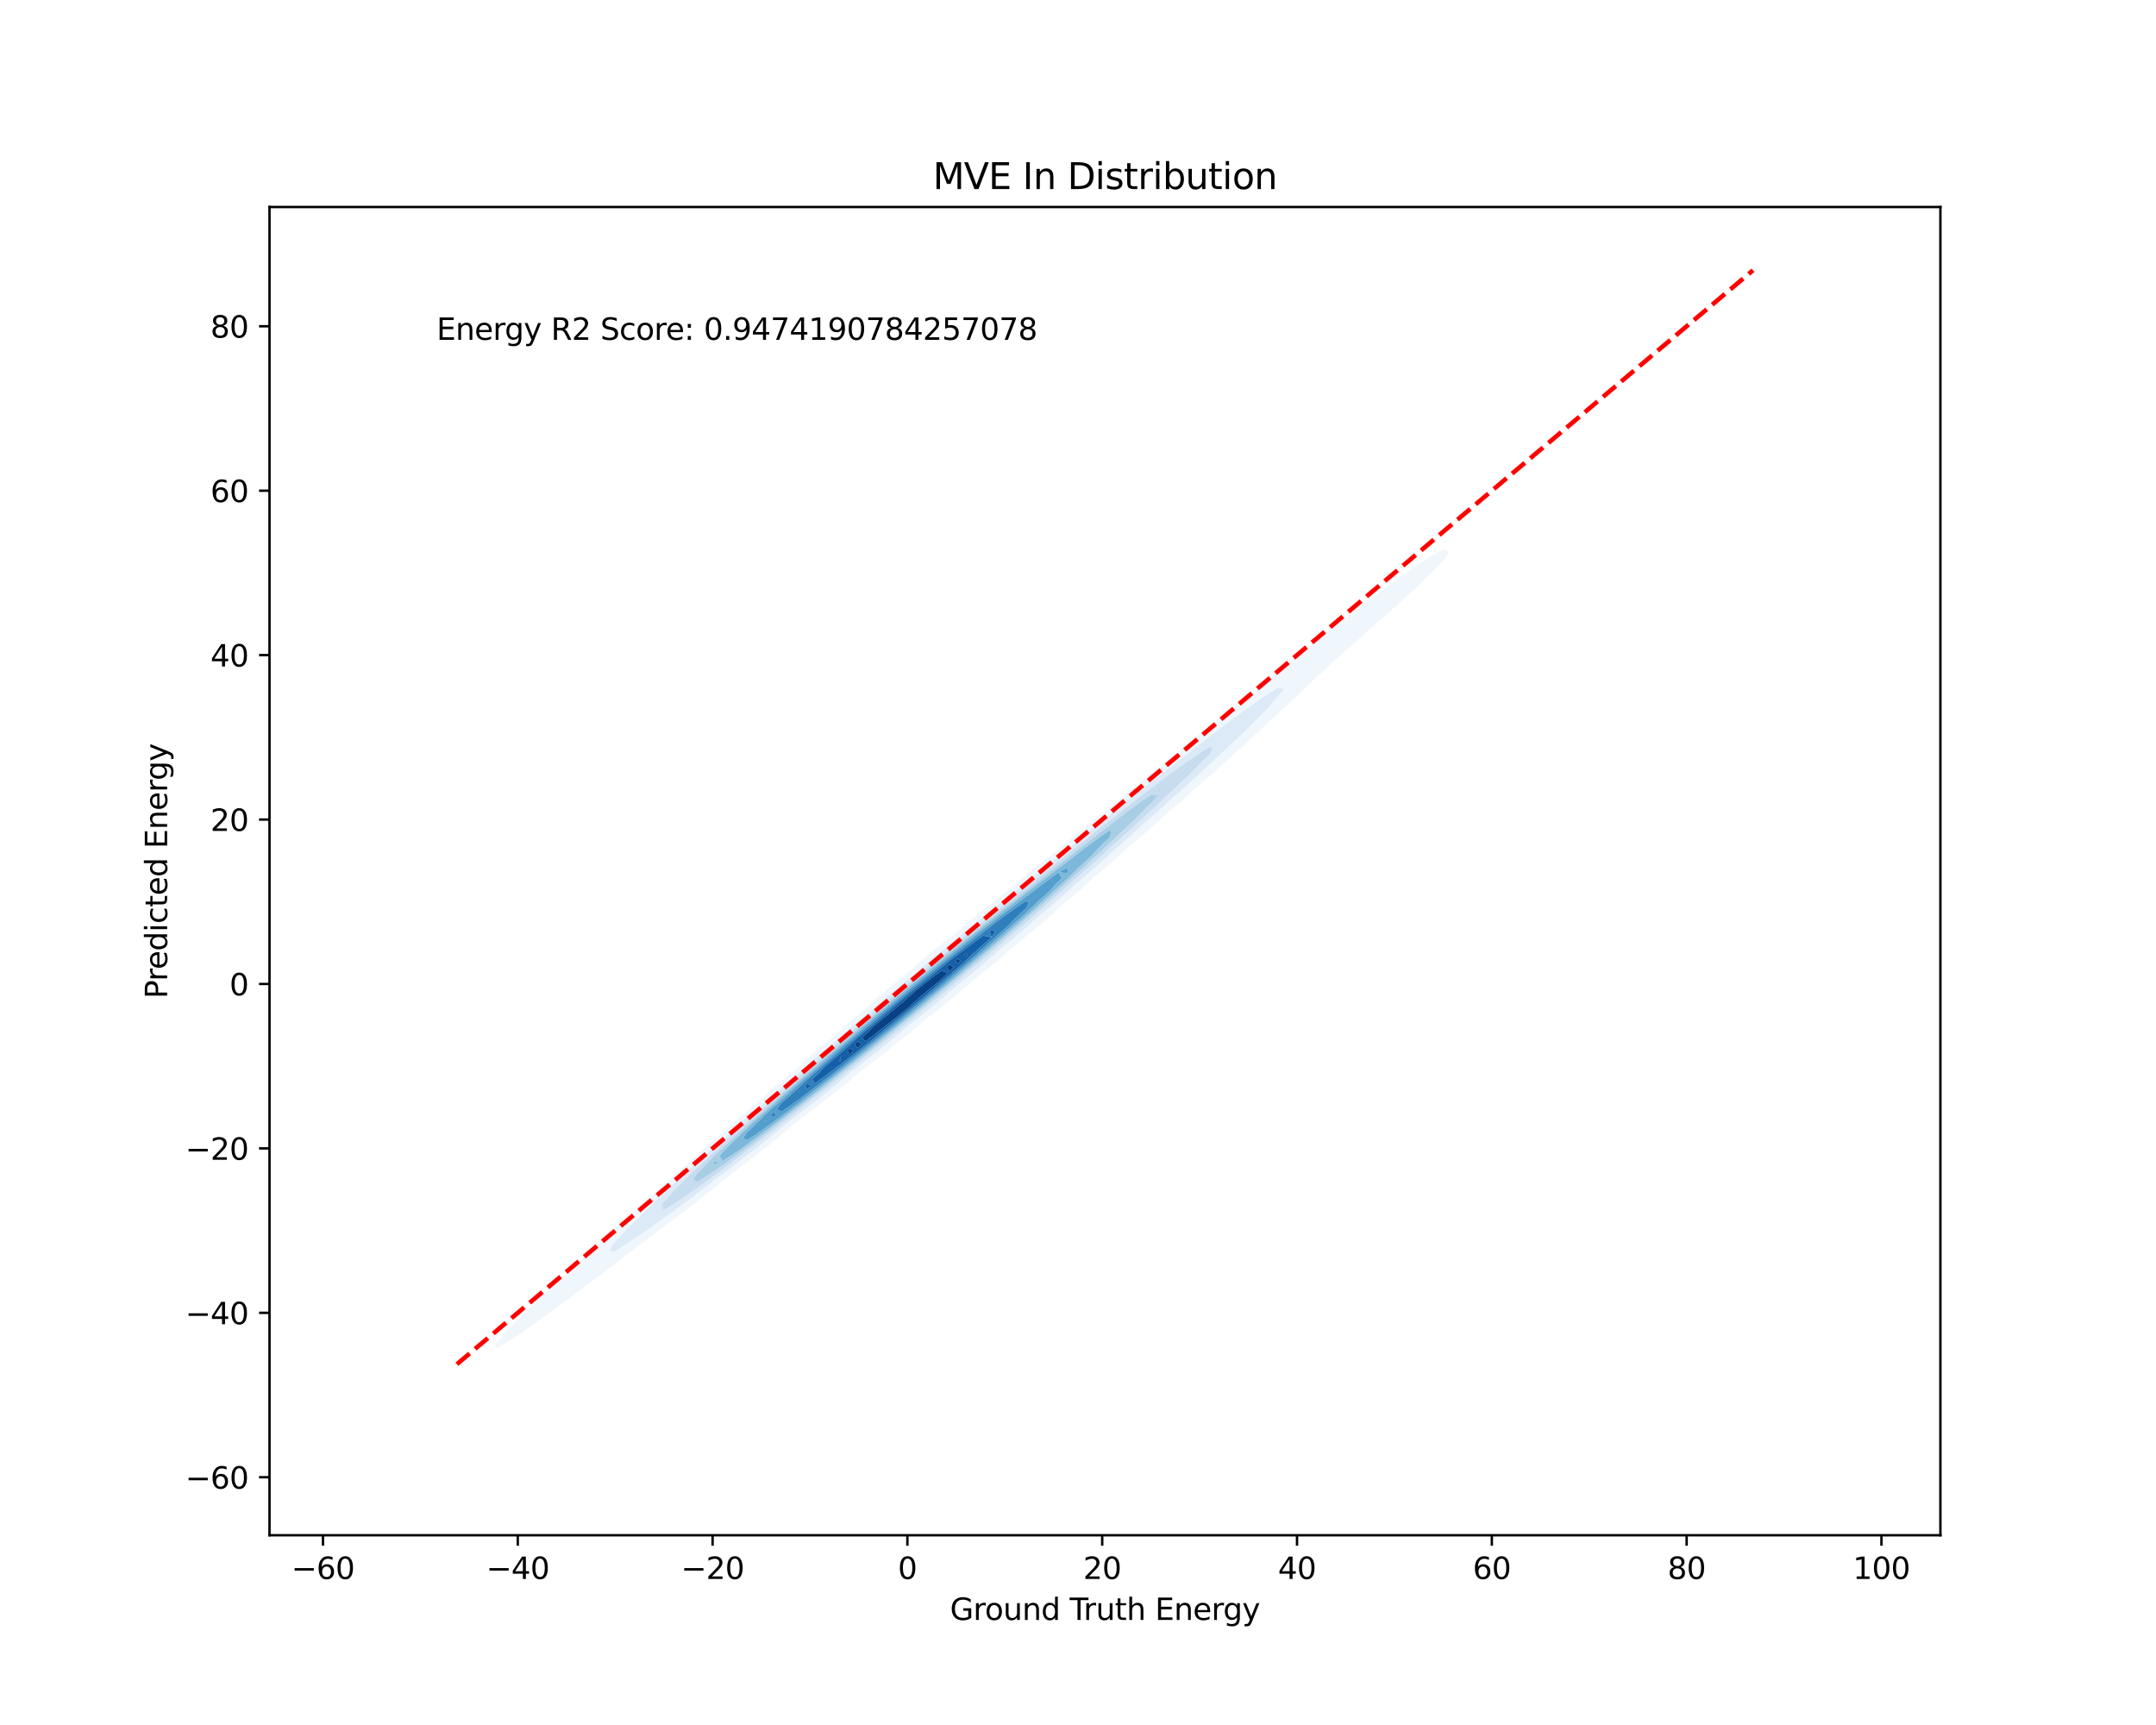 <?xml version="1.0" encoding="utf-8" standalone="no"?>
<!DOCTYPE svg PUBLIC "-//W3C//DTD SVG 1.1//EN"
  "http://www.w3.org/Graphics/SVG/1.1/DTD/svg11.dtd">
<svg xmlns:xlink="http://www.w3.org/1999/xlink" width="720pt" height="576pt" viewBox="0 0 720 576" xmlns="http://www.w3.org/2000/svg" version="1.1">
 <defs>
  <style type="text/css">*{stroke-linejoin: round; stroke-linecap: butt}</style>
 </defs>
 <g id="figure_1">
  <g id="patch_1">
   <path d="M 0 576 
L 720 576 
L 720 0 
L 0 0 
z
" style="fill: #ffffff"/>
  </g>
  <g id="axes_1">
   <g id="patch_2">
    <path d="M 90 512.64 
L 648 512.64 
L 648 69.12 
L 90 69.12 
z
" style="fill: #ffffff"/>
   </g>
   <g id="QuadContourSet_1">
    <path d="M 165.709 450.051 
L 166.83 449.387 
L 168.513 448.715 
L 170.473 447.411 
L 171.317 446.992 
L 173.533 445.434 
L 174.121 445.105 
L 176.393 443.457 
L 176.925 443.135 
L 179.166 441.481 
L 179.729 441.12 
L 181.894 439.504 
L 182.533 439.077 
L 184.597 437.527 
L 185.337 437.016 
L 187.282 435.551 
L 188.141 434.942 
L 189.956 433.574 
L 190.945 432.858 
L 192.618 431.597 
L 193.749 430.764 
L 195.268 429.621 
L 196.553 428.661 
L 197.908 427.644 
L 199.357 426.548 
L 200.534 425.667 
L 202.161 424.424 
L 203.144 423.691 
L 204.965 422.288 
L 205.737 421.714 
L 207.769 420.137 
L 208.307 419.737 
L 210.573 417.965 
L 210.849 417.761 
L 213.367 415.784 
L 213.377 415.776 
L 216.023 413.807 
L 216.181 413.69 
L 218.681 411.831 
L 218.985 411.601 
L 221.334 409.854 
L 221.789 409.507 
L 223.979 407.877 
L 224.593 407.402 
L 226.611 405.901 
L 227.397 405.282 
L 229.223 403.924 
L 230.201 403.143 
L 231.809 401.948 
L 233.005 400.976 
L 234.359 399.971 
L 235.809 398.773 
L 236.86 397.994 
L 238.613 396.522 
L 239.296 396.018 
L 241.417 394.206 
L 241.641 394.041 
L 244.121 392.064 
L 244.221 391.982 
L 246.745 390.088 
L 247.025 389.854 
L 249.35 388.111 
L 249.829 387.707 
L 251.93 386.134 
L 252.633 385.533 
L 254.475 384.158 
L 255.437 383.324 
L 256.973 382.181 
L 258.241 381.071 
L 259.409 380.204 
L 261.045 378.76 
L 261.765 378.228 
L 263.849 376.378 
L 264.021 376.251 
L 266.533 374.274 
L 266.653 374.17 
L 269.156 372.298 
L 269.457 372.036 
L 271.757 370.321 
L 272.261 369.881 
L 274.328 368.344 
L 275.065 367.699 
L 276.861 366.368 
L 277.869 365.485 
L 279.348 364.391 
L 280.673 363.233 
L 281.781 362.414 
L 283.477 360.939 
L 284.155 360.438 
L 286.281 358.598 
L 286.466 358.461 
L 288.983 356.485 
L 289.085 356.395 
L 291.61 354.508 
L 291.889 354.262 
L 294.205 352.531 
L 294.693 352.102 
L 296.76 350.555 
L 297.497 349.907 
L 299.268 348.578 
L 300.302 347.671 
L 301.721 346.601 
L 303.106 345.388 
L 304.114 344.625 
L 305.91 343.05 
L 306.438 342.648 
L 308.705 340.671 
L 308.714 340.664 
L 311.295 338.695 
L 311.518 338.495 
L 313.84 336.718 
L 314.322 336.284 
L 316.332 334.741 
L 317.126 334.026 
L 318.764 332.765 
L 319.93 331.714 
L 321.128 330.788 
L 322.734 329.339 
L 323.415 328.811 
L 325.538 326.893 
L 325.612 326.835 
L 328.112 324.858 
L 328.342 324.646 
L 330.606 322.881 
L 331.146 322.384 
L 333.038 320.905 
L 333.95 320.062 
L 335.397 318.928 
L 336.754 317.672 
L 337.67 316.952 
L 339.558 315.198 
L 339.842 314.975 
L 342.186 312.998 
L 342.362 312.832 
L 344.648 311.022 
L 345.166 310.532 
L 347.038 309.045 
L 347.97 308.159 
L 349.339 307.068 
L 350.774 305.698 
L 351.534 305.092 
L 353.578 303.129 
L 353.595 303.115 
L 356.053 301.138 
L 356.382 300.821 
L 358.448 299.162 
L 359.186 298.446 
L 360.754 297.185 
L 361.99 295.981 
L 362.949 295.208 
L 364.794 293.401 
L 365.004 293.232 
L 367.336 291.255 
L 367.598 291 
L 369.731 289.278 
L 370.402 288.623 
L 372.038 287.302 
L 373.206 286.158 
L 374.239 285.325 
L 376.01 283.585 
L 376.304 283.348 
L 378.581 281.372 
L 378.814 281.144 
L 380.973 279.395 
L 381.618 278.765 
L 383.284 277.418 
L 384.422 276.307 
L 385.495 275.442 
L 387.226 273.75 
L 387.581 273.465 
L 389.819 271.489 
L 390.03 271.283 
L 392.202 269.512 
L 392.834 268.895 
L 394.507 267.535 
L 395.638 266.431 
L 396.714 265.559 
L 398.442 263.871 
L 398.799 263.582 
L 401.024 261.605 
L 401.246 261.387 
L 403.38 259.629 
L 404.05 258.97 
L 405.652 257.652 
L 406.854 256.467 
L 407.817 255.675 
L 409.658 253.852 
L 409.845 253.699 
L 412.12 251.722 
L 412.462 251.381 
L 414.416 249.745 
L 415.266 248.891 
L 416.607 247.769 
L 418.07 246.288 
L 418.663 245.792 
L 420.719 243.815 
L 420.874 243.657 
L 423.002 241.839 
L 423.678 241.145 
L 425.181 239.862 
L 426.482 238.518 
L 427.224 237.885 
L 429.186 235.909 
L 429.286 235.806 
L 431.435 233.932 
L 432.09 233.258 
L 433.593 231.956 
L 434.894 230.615 
L 435.633 229.979 
L 437.6 228.002 
L 437.698 227.904 
L 439.842 226.026 
L 440.503 225.373 
L 442.034 224.049 
L 443.307 222.797 
L 444.156 222.072 
L 446.111 220.156 
L 446.182 220.096 
L 448.435 218.119 
L 448.915 217.673 
L 450.707 216.142 
L 451.719 215.202 
L 452.949 214.166 
L 454.523 212.704 
L 455.141 212.189 
L 457.273 210.212 
L 457.327 210.164 
L 459.555 208.236 
L 460.131 207.713 
L 461.83 206.259 
L 462.935 205.247 
L 464.073 204.282 
L 465.739 202.74 
L 466.256 202.306 
L 468.373 200.329 
L 468.543 200.171 
L 470.539 198.352 
L 471.347 197.59 
L 472.698 196.376 
L 474.151 194.991 
L 474.817 194.399 
L 476.843 192.422 
L 476.955 192.308 
L 478.735 190.446 
L 479.759 189.404 
L 480.687 188.469 
L 482.563 186.571 
L 482.643 186.493 
L 483.783 184.516 
L 482.563 183.368 
L 480.137 184.516 
L 479.759 184.655 
L 476.955 186.313 
L 476.703 186.493 
L 474.151 188.121 
L 473.675 188.469 
L 471.347 190.015 
L 470.769 190.446 
L 468.543 191.976 
L 467.952 192.422 
L 465.739 193.992 
L 465.206 194.399 
L 462.935 196.054 
L 462.516 196.376 
L 460.131 198.157 
L 459.878 198.352 
L 457.327 200.3 
L 457.29 200.329 
L 454.718 202.306 
L 454.523 202.447 
L 452.148 204.282 
L 451.719 204.6 
L 449.583 206.259 
L 448.915 206.764 
L 447.024 208.236 
L 446.111 208.938 
L 444.474 210.212 
L 443.307 211.124 
L 441.937 212.189 
L 440.503 213.325 
L 439.419 214.166 
L 437.698 215.544 
L 436.926 216.142 
L 434.894 217.788 
L 434.465 218.119 
L 432.09 220.061 
L 432.046 220.096 
L 429.522 222.072 
L 429.286 222.256 
L 426.977 224.049 
L 426.482 224.44 
L 424.435 226.026 
L 423.678 226.631 
L 421.904 228.002 
L 420.874 228.836 
L 419.393 229.979 
L 418.07 231.062 
L 416.911 231.956 
L 415.266 233.319 
L 414.47 233.932 
L 412.462 235.616 
L 412.082 235.909 
L 409.712 237.885 
L 409.658 237.929 
L 407.172 239.862 
L 406.854 240.123 
L 404.647 241.839 
L 404.05 242.335 
L 402.146 243.815 
L 401.246 244.574 
L 399.679 245.792 
L 398.442 246.848 
L 397.257 247.769 
L 395.638 249.168 
L 394.894 249.745 
L 392.834 251.548 
L 392.61 251.722 
L 390.185 253.699 
L 390.03 253.828 
L 387.645 255.675 
L 387.226 256.029 
L 385.126 257.652 
L 384.422 258.253 
L 382.637 259.629 
L 381.618 260.508 
L 380.191 261.605 
L 378.814 262.804 
L 377.799 263.582 
L 376.01 265.155 
L 375.482 265.559 
L 373.225 267.535 
L 373.206 267.551 
L 370.652 269.512 
L 370.402 269.726 
L 368.1 271.489 
L 367.598 271.922 
L 365.579 273.465 
L 364.794 274.15 
L 363.099 275.442 
L 361.99 276.42 
L 360.675 277.418 
L 359.186 278.745 
L 358.327 279.395 
L 356.382 281.145 
L 356.081 281.372 
L 353.698 283.348 
L 353.578 283.454 
L 351.134 285.325 
L 350.774 285.643 
L 348.599 287.302 
L 347.97 287.862 
L 346.104 289.278 
L 345.166 290.122 
L 343.664 291.255 
L 342.362 292.438 
L 341.302 293.232 
L 339.558 294.832 
L 339.05 295.208 
L 336.807 297.185 
L 336.754 297.232 
L 334.22 299.162 
L 333.95 299.402 
L 331.657 301.138 
L 331.146 301.599 
L 329.132 303.115 
L 328.342 303.835 
L 326.662 305.092 
L 325.538 306.128 
L 324.273 307.068 
L 322.734 308.505 
L 322.004 309.045 
L 319.93 311.008 
L 319.911 311.022 
L 317.322 312.998 
L 317.126 313.177 
L 314.752 314.975 
L 314.322 315.372 
L 312.233 316.952 
L 311.518 317.622 
L 309.789 318.928 
L 308.714 319.952 
L 307.454 320.905 
L 305.91 322.403 
L 305.279 322.881 
L 303.156 324.858 
L 303.106 324.906 
L 300.595 326.835 
L 300.302 327.115 
L 298.095 328.811 
L 297.497 329.391 
L 295.683 330.788 
L 294.693 331.765 
L 293.399 332.765 
L 291.889 334.282 
L 291.297 334.741 
L 289.173 336.718 
L 289.085 336.803 
L 286.659 338.695 
L 286.281 339.069 
L 284.227 340.671 
L 283.477 341.427 
L 281.912 342.648 
L 280.673 343.917 
L 279.768 344.625 
L 277.869 346.601 
L 277.869 346.601 
L 275.351 348.578 
L 275.065 348.863 
L 272.905 350.555 
L 272.261 351.207 
L 270.566 352.531 
L 269.457 353.671 
L 268.384 354.508 
L 266.653 356.31 
L 266.429 356.485 
L 264.064 358.461 
L 263.849 358.675 
L 261.591 360.438 
L 261.045 360.986 
L 259.208 362.414 
L 258.241 363.397 
L 256.958 364.391 
L 255.437 365.956 
L 254.904 366.368 
L 252.751 368.344 
L 252.633 368.461 
L 250.254 370.321 
L 249.829 370.746 
L 247.835 372.298 
L 247.025 373.119 
L 245.533 374.274 
L 244.221 375.623 
L 243.407 376.251 
L 241.449 378.228 
L 241.417 378.26 
L 238.956 380.204 
L 238.613 380.551 
L 236.54 382.181 
L 235.809 382.931 
L 234.242 384.158 
L 233.005 385.444 
L 232.119 386.134 
L 230.218 388.111 
L 230.201 388.128 
L 227.764 390.088 
L 227.397 390.466 
L 225.396 392.064 
L 224.593 392.901 
L 223.158 394.041 
L 221.789 395.483 
L 221.112 396.018 
L 219.103 397.994 
L 218.985 398.115 
L 216.719 399.971 
L 216.181 400.529 
L 214.433 401.948 
L 213.377 403.051 
L 212.293 403.924 
L 210.573 405.733 
L 210.363 405.901 
L 208.119 407.877 
L 207.769 408.236 
L 205.819 409.854 
L 204.965 410.731 
L 203.624 411.831 
L 202.161 413.337 
L 201.581 413.807 
L 199.537 415.784 
L 199.357 415.965 
L 197.245 417.761 
L 196.553 418.454 
L 195.021 419.737 
L 193.749 421.016 
L 192.905 421.714 
L 190.945 423.689 
L 190.943 423.691 
L 188.693 425.667 
L 188.141 426.212 
L 186.482 427.644 
L 185.337 428.776 
L 184.343 429.621 
L 182.533 431.422 
L 182.324 431.597 
L 180.236 433.574 
L 179.729 434.076 
L 178.103 435.551 
L 176.925 436.721 
L 176.019 437.527 
L 174.121 439.428 
L 174.034 439.504 
L 172.126 441.481 
L 171.317 442.31 
L 170.162 443.457 
L 168.513 445.148 
L 168.214 445.434 
L 166.793 447.411 
L 165.709 448.689 
L 165.187 449.387 
z
M 203.569 417.761 
L 204.389 415.784 
L 204.965 415.177 
L 206.274 413.807 
L 207.769 412.1 
L 208.016 411.831 
L 209.888 409.854 
L 210.573 409.221 
L 211.893 407.877 
L 213.377 406.461 
L 213.923 405.901 
L 215.897 403.924 
L 216.181 403.678 
L 217.885 401.948 
L 218.985 400.98 
L 219.981 399.971 
L 221.789 398.351 
L 222.142 397.994 
L 224.201 396.018 
L 224.593 395.69 
L 226.221 394.041 
L 227.397 393.049 
L 228.378 392.064 
L 230.201 390.51 
L 230.626 390.088 
L 232.856 388.111 
L 233.005 387.99 
L 234.851 386.134 
L 235.809 385.354 
L 237.014 384.158 
L 238.613 382.845 
L 239.291 382.181 
L 241.417 380.423 
L 241.643 380.204 
L 243.825 378.228 
L 244.221 377.913 
L 245.908 376.251 
L 247.025 375.359 
L 248.141 374.274 
L 249.829 372.918 
L 250.476 372.298 
L 252.633 370.554 
L 252.879 370.321 
L 255.161 368.344 
L 255.437 368.127 
L 257.24 366.368 
L 258.241 365.577 
L 259.471 364.391 
L 261.045 363.141 
L 261.808 362.414 
L 263.849 360.784 
L 264.217 360.438 
L 266.653 358.479 
L 266.673 358.461 
L 268.711 356.485 
L 269.457 355.897 
L 270.89 354.508 
L 272.261 353.422 
L 273.192 352.531 
L 275.065 351.041 
L 275.579 350.555 
L 277.869 348.722 
L 278.024 348.578 
L 280.23 346.601 
L 280.673 346.252 
L 282.347 344.625 
L 283.477 343.733 
L 284.609 342.648 
L 286.281 341.325 
L 286.973 340.671 
L 289.085 338.994 
L 289.408 338.695 
L 291.889 336.718 
L 291.889 336.718 
L 293.95 334.741 
L 294.693 334.161 
L 296.173 332.765 
L 297.497 331.729 
L 298.511 330.788 
L 300.302 329.387 
L 300.932 328.811 
L 303.106 327.107 
L 303.409 326.835 
L 305.91 324.871 
L 305.924 324.858 
L 308.085 322.881 
L 308.714 322.397 
L 310.358 320.905 
L 311.518 320.011 
L 312.729 318.928 
L 314.322 317.698 
L 315.17 316.952 
L 317.126 315.438 
L 317.66 314.975 
L 319.93 313.215 
L 320.184 312.998 
L 322.718 311.022 
L 322.734 311.01 
L 324.953 309.045 
L 325.538 308.598 
L 327.287 307.068 
L 328.342 306.259 
L 329.693 305.092 
L 331.146 303.973 
L 332.15 303.115 
L 333.95 301.724 
L 334.644 301.138 
L 336.754 299.502 
L 337.161 299.162 
L 339.558 297.297 
L 339.693 297.185 
L 342.09 295.208 
L 342.362 295 
L 344.407 293.232 
L 345.166 292.646 
L 346.791 291.255 
L 347.97 290.342 
L 349.224 289.278 
L 350.774 288.074 
L 351.694 287.302 
L 353.578 285.834 
L 354.191 285.325 
L 356.382 283.613 
L 356.704 283.348 
L 359.186 281.405 
L 359.226 281.372 
L 361.569 279.395 
L 361.99 279.07 
L 363.944 277.418 
L 364.794 276.761 
L 366.372 275.442 
L 367.598 274.492 
L 368.841 273.465 
L 370.402 272.254 
L 371.34 271.489 
L 373.206 270.039 
L 373.861 269.512 
L 376.01 267.84 
L 376.395 267.535 
L 378.814 265.652 
L 378.933 265.559 
L 381.389 263.582 
L 381.618 263.405 
L 383.819 261.605 
L 384.422 261.139 
L 386.294 259.629 
L 387.226 258.907 
L 388.804 257.652 
L 390.03 256.701 
L 391.34 255.675 
L 392.834 254.516 
L 393.896 253.699 
L 395.638 252.347 
L 396.466 251.722 
L 398.442 250.19 
L 399.045 249.745 
L 401.246 248.041 
L 401.625 247.769 
L 404.05 245.898 
L 404.202 245.792 
L 406.769 243.815 
L 406.854 243.749 
L 409.363 241.839 
L 409.658 241.609 
L 412.002 239.862 
L 412.462 239.505 
L 414.687 237.885 
L 415.266 237.437 
L 417.424 235.909 
L 418.07 235.41 
L 420.223 233.932 
L 420.874 233.433 
L 423.109 231.956 
L 423.678 231.522 
L 426.124 229.979 
L 426.482 229.709 
L 428.73 229.979 
L 427.287 231.956 
L 426.482 232.892 
L 425.508 233.932 
L 423.895 235.909 
L 423.678 236.118 
L 421.935 237.885 
L 420.874 238.937 
L 419.966 239.862 
L 418.07 241.81 
L 418.043 241.839 
L 416.072 243.815 
L 415.266 244.546 
L 414.013 245.792 
L 412.462 247.215 
L 411.901 247.769 
L 409.802 249.745 
L 409.658 249.869 
L 407.772 251.722 
L 406.854 252.517 
L 405.641 253.699 
L 404.05 255.086 
L 403.439 255.675 
L 401.246 257.606 
L 401.198 257.652 
L 399.152 259.629 
L 398.442 260.229 
L 397.019 261.605 
L 395.638 262.78 
L 394.803 263.582 
L 392.834 265.269 
L 392.531 265.559 
L 390.352 267.535 
L 390.03 267.803 
L 388.267 269.512 
L 387.226 270.384 
L 386.082 271.489 
L 384.422 272.888 
L 383.821 273.465 
L 381.618 275.336 
L 381.508 275.442 
L 379.411 277.418 
L 378.814 277.911 
L 377.279 279.395 
L 376.01 280.447 
L 375.049 281.372 
L 373.206 282.908 
L 372.746 283.348 
L 370.402 285.313 
L 370.389 285.325 
L 368.335 287.302 
L 367.598 287.903 
L 366.167 289.278 
L 364.794 290.402 
L 363.902 291.255 
L 361.99 292.824 
L 361.561 293.232 
L 359.186 295.188 
L 359.164 295.208 
L 357.088 297.185 
L 356.382 297.755 
L 354.908 299.162 
L 353.578 300.235 
L 352.627 301.138 
L 350.774 302.635 
L 350.265 303.115 
L 347.97 304.971 
L 347.841 305.092 
L 345.637 307.068 
L 345.166 307.444 
L 343.474 309.045 
L 342.362 309.929 
L 341.201 311.022 
L 339.558 312.328 
L 338.841 312.998 
L 336.754 314.659 
L 336.414 314.975 
L 333.95 316.937 
L 333.934 316.952 
L 331.8 318.928 
L 331.146 319.441 
L 329.571 320.905 
L 328.342 321.868 
L 327.245 322.881 
L 325.538 324.219 
L 324.842 324.858 
L 322.734 326.51 
L 322.378 326.835 
L 319.93 328.755 
L 319.867 328.811 
L 317.629 330.788 
L 317.126 331.177 
L 315.382 332.765 
L 314.322 333.583 
L 313.041 334.741 
L 311.518 335.917 
L 310.626 336.718 
L 308.714 338.194 
L 308.152 338.695 
L 305.91 340.426 
L 305.632 340.671 
L 303.106 342.625 
L 303.079 342.648 
L 300.823 344.625 
L 300.302 345.021 
L 298.517 346.601 
L 297.497 347.375 
L 296.131 348.578 
L 294.693 349.67 
L 293.682 350.555 
L 291.889 351.918 
L 291.182 352.531 
L 289.085 354.129 
L 288.646 354.508 
L 286.281 356.314 
L 286.082 356.485 
L 283.536 358.461 
L 283.477 358.505 
L 281.257 360.438 
L 280.673 360.876 
L 278.897 362.414 
L 277.869 363.189 
L 276.471 364.391 
L 275.065 365.454 
L 273.994 366.368 
L 272.261 367.681 
L 271.476 368.344 
L 269.457 369.88 
L 268.93 370.321 
L 266.653 372.058 
L 266.363 372.298 
L 263.849 374.221 
L 263.784 374.274 
L 261.394 376.251 
L 261.045 376.514 
L 259.018 378.228 
L 258.241 378.814 
L 256.576 380.204 
L 255.437 381.066 
L 254.082 382.181 
L 252.633 383.28 
L 251.548 384.158 
L 249.829 385.463 
L 248.985 386.134 
L 247.025 387.623 
L 246.399 388.111 
L 244.221 389.765 
L 243.799 390.088 
L 241.417 391.894 
L 241.189 392.064 
L 238.613 394.013 
L 238.574 394.041 
L 236.044 396.018 
L 235.809 396.194 
L 233.486 397.994 
L 233.005 398.355 
L 230.878 399.971 
L 230.201 400.479 
L 228.229 401.948 
L 227.397 402.57 
L 225.541 403.924 
L 224.593 404.631 
L 222.816 405.901 
L 221.789 406.665 
L 220.053 407.877 
L 218.985 408.669 
L 217.249 409.854 
L 216.181 410.643 
L 214.396 411.831 
L 213.377 412.579 
L 211.478 413.807 
L 210.573 414.468 
L 208.471 415.784 
L 207.769 416.292 
L 205.324 417.761 
L 204.965 418.018 
z
" clip-path="url(#p988cdba3aa)" style="fill: #eff6fc"/>
    <path d="M 204.965 418.018 
L 205.324 417.761 
L 207.769 416.292 
L 208.471 415.784 
L 210.573 414.468 
L 211.478 413.807 
L 213.377 412.579 
L 214.396 411.831 
L 216.181 410.643 
L 217.249 409.854 
L 218.985 408.669 
L 220.053 407.877 
L 221.789 406.665 
L 222.816 405.901 
L 224.593 404.631 
L 225.541 403.924 
L 227.397 402.57 
L 228.229 401.948 
L 230.201 400.479 
L 230.878 399.971 
L 233.005 398.355 
L 233.486 397.994 
L 235.809 396.194 
L 236.044 396.018 
L 238.574 394.041 
L 238.613 394.013 
L 241.189 392.064 
L 241.417 391.894 
L 243.799 390.088 
L 244.221 389.765 
L 246.399 388.111 
L 247.025 387.623 
L 248.985 386.134 
L 249.829 385.463 
L 251.548 384.158 
L 252.633 383.28 
L 254.082 382.181 
L 255.437 381.066 
L 256.576 380.204 
L 258.241 378.814 
L 259.018 378.228 
L 261.045 376.514 
L 261.394 376.251 
L 263.784 374.274 
L 263.849 374.221 
L 266.363 372.298 
L 266.653 372.058 
L 268.93 370.321 
L 269.457 369.88 
L 271.476 368.344 
L 272.261 367.681 
L 273.994 366.368 
L 275.065 365.454 
L 276.471 364.391 
L 277.869 363.189 
L 278.897 362.414 
L 280.673 360.876 
L 281.257 360.438 
L 283.477 358.505 
L 283.536 358.461 
L 286.082 356.485 
L 286.281 356.314 
L 288.646 354.508 
L 289.085 354.129 
L 291.182 352.531 
L 291.889 351.918 
L 293.682 350.555 
L 294.693 349.67 
L 296.131 348.578 
L 297.497 347.375 
L 298.517 346.601 
L 300.302 345.021 
L 300.823 344.625 
L 303.079 342.648 
L 303.106 342.625 
L 305.632 340.671 
L 305.91 340.426 
L 308.152 338.695 
L 308.714 338.194 
L 310.626 336.718 
L 311.518 335.917 
L 313.041 334.741 
L 314.322 333.583 
L 315.382 332.765 
L 317.126 331.177 
L 317.629 330.788 
L 319.867 328.811 
L 319.93 328.755 
L 322.378 326.835 
L 322.734 326.51 
L 324.842 324.858 
L 325.538 324.219 
L 327.245 322.881 
L 328.342 321.868 
L 329.571 320.905 
L 331.146 319.441 
L 331.8 318.928 
L 333.934 316.952 
L 333.95 316.937 
L 336.414 314.975 
L 336.754 314.659 
L 338.841 312.998 
L 339.558 312.328 
L 341.201 311.022 
L 342.362 309.929 
L 343.474 309.045 
L 345.166 307.444 
L 345.637 307.068 
L 347.841 305.092 
L 347.97 304.971 
L 350.265 303.115 
L 350.774 302.635 
L 352.627 301.138 
L 353.578 300.235 
L 354.908 299.162 
L 356.382 297.755 
L 357.088 297.185 
L 359.164 295.208 
L 359.186 295.188 
L 361.561 293.232 
L 361.99 292.824 
L 363.902 291.255 
L 364.794 290.402 
L 366.167 289.278 
L 367.598 287.903 
L 368.335 287.302 
L 370.389 285.325 
L 370.402 285.313 
L 372.746 283.348 
L 373.206 282.908 
L 375.049 281.372 
L 376.01 280.447 
L 377.279 279.395 
L 378.814 277.911 
L 379.411 277.418 
L 381.508 275.442 
L 381.618 275.336 
L 383.821 273.465 
L 384.422 272.888 
L 386.082 271.489 
L 387.226 270.384 
L 388.267 269.512 
L 390.03 267.803 
L 390.352 267.535 
L 392.531 265.559 
L 392.834 265.269 
L 394.803 263.582 
L 395.638 262.78 
L 397.019 261.605 
L 398.442 260.229 
L 399.152 259.629 
L 401.198 257.652 
L 401.246 257.606 
L 403.439 255.675 
L 404.05 255.086 
L 405.641 253.699 
L 406.854 252.517 
L 407.772 251.722 
L 409.658 249.869 
L 409.802 249.745 
L 411.901 247.769 
L 412.462 247.215 
L 414.013 245.792 
L 415.266 244.546 
L 416.072 243.815 
L 418.043 241.839 
L 418.07 241.81 
L 419.966 239.862 
L 420.874 238.937 
L 421.935 237.885 
L 423.678 236.118 
L 423.895 235.909 
L 425.508 233.932 
L 426.482 232.892 
L 427.287 231.956 
L 428.73 229.979 
L 426.482 229.709 
L 426.124 229.979 
L 423.678 231.522 
L 423.109 231.956 
L 420.874 233.433 
L 420.223 233.932 
L 418.07 235.41 
L 417.424 235.909 
L 415.266 237.437 
L 414.687 237.885 
L 412.462 239.505 
L 412.002 239.862 
L 409.658 241.609 
L 409.363 241.839 
L 406.854 243.749 
L 406.769 243.815 
L 404.202 245.792 
L 404.05 245.898 
L 401.625 247.769 
L 401.246 248.041 
L 399.045 249.745 
L 398.442 250.19 
L 396.466 251.722 
L 395.638 252.347 
L 393.896 253.699 
L 392.834 254.516 
L 391.34 255.675 
L 390.03 256.701 
L 388.804 257.652 
L 387.226 258.907 
L 386.294 259.629 
L 384.422 261.139 
L 383.819 261.605 
L 381.618 263.405 
L 381.389 263.582 
L 378.933 265.559 
L 378.814 265.652 
L 376.395 267.535 
L 376.01 267.84 
L 373.861 269.512 
L 373.206 270.039 
L 371.34 271.489 
L 370.402 272.254 
L 368.841 273.465 
L 367.598 274.492 
L 366.372 275.442 
L 364.794 276.761 
L 363.944 277.418 
L 361.99 279.07 
L 361.569 279.395 
L 359.226 281.372 
L 359.186 281.405 
L 356.704 283.348 
L 356.382 283.613 
L 354.191 285.325 
L 353.578 285.834 
L 351.694 287.302 
L 350.774 288.074 
L 349.224 289.278 
L 347.97 290.342 
L 346.791 291.255 
L 345.166 292.646 
L 344.407 293.232 
L 342.362 295 
L 342.09 295.208 
L 339.693 297.185 
L 339.558 297.297 
L 337.161 299.162 
L 336.754 299.502 
L 334.644 301.138 
L 333.95 301.724 
L 332.15 303.115 
L 331.146 303.973 
L 329.693 305.092 
L 328.342 306.259 
L 327.287 307.068 
L 325.538 308.598 
L 324.953 309.045 
L 322.734 311.01 
L 322.718 311.022 
L 320.184 312.998 
L 319.93 313.215 
L 317.66 314.975 
L 317.126 315.438 
L 315.17 316.952 
L 314.322 317.698 
L 312.729 318.928 
L 311.518 320.011 
L 310.358 320.905 
L 308.714 322.397 
L 308.085 322.881 
L 305.924 324.858 
L 305.91 324.871 
L 303.409 326.835 
L 303.106 327.107 
L 300.932 328.811 
L 300.302 329.387 
L 298.511 330.788 
L 297.497 331.729 
L 296.173 332.765 
L 294.693 334.161 
L 293.95 334.741 
L 291.889 336.718 
L 291.889 336.718 
L 289.408 338.695 
L 289.085 338.994 
L 286.973 340.671 
L 286.281 341.325 
L 284.609 342.648 
L 283.477 343.733 
L 282.347 344.625 
L 280.673 346.252 
L 280.23 346.601 
L 278.024 348.578 
L 277.869 348.722 
L 275.579 350.555 
L 275.065 351.041 
L 273.192 352.531 
L 272.261 353.422 
L 270.89 354.508 
L 269.457 355.897 
L 268.711 356.485 
L 266.673 358.461 
L 266.653 358.479 
L 264.217 360.438 
L 263.849 360.784 
L 261.808 362.414 
L 261.045 363.141 
L 259.471 364.391 
L 258.241 365.577 
L 257.24 366.368 
L 255.437 368.127 
L 255.161 368.344 
L 252.879 370.321 
L 252.633 370.554 
L 250.476 372.298 
L 249.829 372.918 
L 248.141 374.274 
L 247.025 375.359 
L 245.908 376.251 
L 244.221 377.913 
L 243.825 378.228 
L 241.643 380.204 
L 241.417 380.423 
L 239.291 382.181 
L 238.613 382.845 
L 237.014 384.158 
L 235.809 385.354 
L 234.851 386.134 
L 233.005 387.99 
L 232.856 388.111 
L 230.626 390.088 
L 230.201 390.51 
L 228.378 392.064 
L 227.397 393.049 
L 226.221 394.041 
L 224.593 395.69 
L 224.201 396.018 
L 222.142 397.994 
L 221.789 398.351 
L 219.981 399.971 
L 218.985 400.98 
L 217.885 401.948 
L 216.181 403.678 
L 215.897 403.924 
L 213.923 405.901 
L 213.377 406.461 
L 211.893 407.877 
L 210.573 409.221 
L 209.888 409.854 
L 208.016 411.831 
L 207.769 412.1 
L 206.274 413.807 
L 204.965 415.177 
L 204.389 415.784 
L 203.569 417.761 
z
M 221.348 403.924 
L 221.152 401.948 
L 221.789 401.238 
L 222.962 399.971 
L 224.58 397.994 
L 224.593 397.983 
L 226.543 396.018 
L 227.397 395.217 
L 228.566 394.041 
L 230.201 392.464 
L 230.599 392.064 
L 232.582 390.088 
L 233.005 389.722 
L 234.642 388.111 
L 235.809 387.09 
L 236.79 386.134 
L 238.613 384.516 
L 238.985 384.158 
L 241.107 382.181 
L 241.417 381.925 
L 243.196 380.204 
L 244.221 379.349 
L 245.396 378.228 
L 247.025 376.857 
L 247.668 376.251 
L 249.829 374.415 
L 249.98 374.274 
L 252.112 372.298 
L 252.633 371.877 
L 254.276 370.321 
L 255.437 369.376 
L 256.541 368.344 
L 258.241 366.95 
L 258.872 366.368 
L 261.045 364.572 
L 261.243 364.391 
L 263.453 362.414 
L 263.849 362.098 
L 265.613 360.438 
L 266.653 359.602 
L 267.879 358.461 
L 269.457 357.184 
L 270.218 356.485 
L 272.261 354.818 
L 272.603 354.508 
L 274.957 352.531 
L 275.065 352.445 
L 277.065 350.555 
L 277.869 349.911 
L 279.297 348.578 
L 280.673 347.471 
L 281.617 346.601 
L 283.477 345.096 
L 283.996 344.625 
L 286.281 342.765 
L 286.412 342.648 
L 288.613 340.671 
L 289.085 340.296 
L 290.808 338.695 
L 291.889 337.833 
L 293.108 336.718 
L 294.693 335.451 
L 295.482 334.741 
L 297.497 333.126 
L 297.906 332.765 
L 300.302 330.839 
L 300.36 330.788 
L 302.573 328.811 
L 303.106 328.394 
L 304.843 326.835 
L 305.91 325.997 
L 307.201 324.858 
L 308.714 323.668 
L 309.62 322.881 
L 311.518 321.386 
L 312.082 320.905 
L 314.322 319.137 
L 314.571 318.928 
L 317.028 316.952 
L 317.126 316.876 
L 319.319 314.975 
L 319.93 314.501 
L 321.69 312.998 
L 322.734 312.187 
L 324.119 311.022 
L 325.538 309.916 
L 326.589 309.045 
L 328.342 307.677 
L 329.086 307.068 
L 331.146 305.457 
L 331.599 305.092 
L 333.95 303.249 
L 334.118 303.115 
L 336.562 301.138 
L 336.754 300.989 
L 338.943 299.162 
L 339.558 298.683 
L 341.372 297.185 
L 342.362 296.412 
L 343.835 295.208 
L 345.166 294.166 
L 346.323 293.232 
L 347.97 291.938 
L 348.825 291.255 
L 350.774 289.719 
L 351.332 289.278 
L 353.578 287.503 
L 353.837 287.302 
L 356.31 285.325 
L 356.382 285.269 
L 358.719 283.348 
L 359.186 282.983 
L 361.17 281.372 
L 361.99 280.728 
L 363.652 279.395 
L 364.794 278.497 
L 366.158 277.418 
L 367.598 276.285 
L 368.681 275.442 
L 370.402 274.084 
L 371.212 273.465 
L 373.206 271.892 
L 373.745 271.489 
L 376.01 269.701 
L 376.269 269.512 
L 378.776 267.535 
L 378.814 267.506 
L 381.308 265.559 
L 381.618 265.317 
L 383.881 263.582 
L 384.422 263.16 
L 386.491 261.605 
L 387.226 261.033 
L 389.139 259.629 
L 390.03 258.937 
L 391.829 257.652 
L 392.834 256.874 
L 394.569 255.675 
L 395.638 254.853 
L 397.38 253.699 
L 398.442 252.89 
L 400.303 251.722 
L 401.246 251.017 
L 403.43 249.745 
L 404.05 249.295 
L 405.019 249.745 
L 404.104 251.722 
L 404.05 251.775 
L 402.066 253.699 
L 401.246 254.524 
L 400.056 255.675 
L 398.442 257.375 
L 398.156 257.652 
L 396.163 259.629 
L 395.638 260.103 
L 394.043 261.605 
L 392.834 262.719 
L 391.911 263.582 
L 390.03 265.355 
L 389.812 265.559 
L 387.742 267.535 
L 387.226 267.987 
L 385.607 269.512 
L 384.422 270.563 
L 383.433 271.489 
L 381.618 273.126 
L 381.254 273.465 
L 379.141 275.442 
L 378.814 275.722 
L 377.026 277.418 
L 376.01 278.297 
L 374.846 279.395 
L 373.206 280.831 
L 372.629 281.372 
L 370.402 283.348 
L 370.402 283.348 
L 368.323 285.325 
L 367.598 285.937 
L 366.153 287.302 
L 364.794 288.457 
L 363.918 289.278 
L 361.99 290.931 
L 361.643 291.255 
L 359.427 293.232 
L 359.186 293.43 
L 357.302 295.208 
L 356.382 295.969 
L 355.085 297.185 
L 353.578 298.438 
L 352.801 299.162 
L 350.774 300.856 
L 350.468 301.138 
L 348.202 303.115 
L 347.97 303.303 
L 346.061 305.092 
L 345.166 305.817 
L 343.821 307.068 
L 342.362 308.255 
L 341.506 309.045 
L 339.558 310.635 
L 339.136 311.022 
L 336.754 312.975 
L 336.729 312.998 
L 334.584 314.975 
L 333.95 315.48 
L 332.353 316.952 
L 331.146 317.915 
L 330.037 318.928 
L 328.342 320.285 
L 327.657 320.905 
L 325.538 322.606 
L 325.231 322.881 
L 322.814 324.858 
L 322.734 324.921 
L 320.634 326.835 
L 319.93 327.387 
L 318.354 328.811 
L 317.126 329.777 
L 315.997 330.788 
L 314.322 332.107 
L 313.58 332.765 
L 311.518 334.392 
L 311.12 334.741 
L 308.714 336.646 
L 308.63 336.718 
L 306.342 338.695 
L 305.91 339.029 
L 304.052 340.671 
L 303.106 341.403 
L 301.685 342.648 
L 300.302 343.719 
L 299.257 344.625 
L 297.497 345.991 
L 296.786 346.601 
L 294.693 348.23 
L 294.283 348.578 
L 291.889 350.446 
L 291.76 350.555 
L 289.369 352.531 
L 289.085 352.747 
L 287.041 354.508 
L 286.281 355.088 
L 284.645 356.485 
L 283.477 357.379 
L 282.196 358.461 
L 280.673 359.632 
L 279.709 360.438 
L 277.869 361.856 
L 277.194 362.414 
L 275.065 364.061 
L 274.66 364.391 
L 272.261 366.253 
L 272.118 366.368 
L 269.67 368.344 
L 269.457 368.506 
L 267.285 370.321 
L 266.653 370.803 
L 264.842 372.298 
L 263.849 373.057 
L 262.353 374.274 
L 261.045 375.277 
L 259.828 376.251 
L 258.241 377.47 
L 257.278 378.228 
L 255.437 379.643 
L 254.708 380.204 
L 252.633 381.799 
L 252.126 382.181 
L 249.829 383.944 
L 249.538 384.158 
L 247.025 386.08 
L 246.949 386.134 
L 244.392 388.111 
L 244.221 388.241 
L 241.803 390.088 
L 241.417 390.38 
L 239.161 392.064 
L 238.613 392.479 
L 236.468 394.041 
L 235.809 394.538 
L 233.72 396.018 
L 233.005 396.554 
L 230.909 397.994 
L 230.201 398.521 
L 228.018 399.971 
L 227.397 400.429 
L 225.017 401.948 
L 224.593 402.256 
L 221.851 403.924 
L 221.789 403.969 
z
" clip-path="url(#p988cdba3aa)" style="fill: #dce9f6"/>
    <path d="M 221.789 403.969 
L 221.851 403.924 
L 224.593 402.256 
L 225.017 401.948 
L 227.397 400.429 
L 228.018 399.971 
L 230.201 398.521 
L 230.909 397.994 
L 233.005 396.554 
L 233.72 396.018 
L 235.809 394.538 
L 236.468 394.041 
L 238.613 392.479 
L 239.161 392.064 
L 241.417 390.38 
L 241.803 390.088 
L 244.221 388.241 
L 244.392 388.111 
L 246.949 386.134 
L 247.025 386.08 
L 249.538 384.158 
L 249.829 383.944 
L 252.126 382.181 
L 252.633 381.799 
L 254.708 380.204 
L 255.437 379.643 
L 257.278 378.228 
L 258.241 377.47 
L 259.828 376.251 
L 261.045 375.277 
L 262.353 374.274 
L 263.849 373.057 
L 264.842 372.298 
L 266.653 370.803 
L 267.285 370.321 
L 269.457 368.506 
L 269.67 368.344 
L 272.118 366.368 
L 272.261 366.253 
L 274.66 364.391 
L 275.065 364.061 
L 277.194 362.414 
L 277.869 361.856 
L 279.709 360.438 
L 280.673 359.632 
L 282.196 358.461 
L 283.477 357.379 
L 284.645 356.485 
L 286.281 355.088 
L 287.041 354.508 
L 289.085 352.747 
L 289.369 352.531 
L 291.76 350.555 
L 291.889 350.446 
L 294.283 348.578 
L 294.693 348.23 
L 296.786 346.601 
L 297.497 345.991 
L 299.257 344.625 
L 300.302 343.719 
L 301.685 342.648 
L 303.106 341.403 
L 304.052 340.671 
L 305.91 339.029 
L 306.342 338.695 
L 308.63 336.718 
L 308.714 336.646 
L 311.12 334.741 
L 311.518 334.392 
L 313.58 332.765 
L 314.322 332.107 
L 315.997 330.788 
L 317.126 329.777 
L 318.354 328.811 
L 319.93 327.387 
L 320.634 326.835 
L 322.734 324.921 
L 322.814 324.858 
L 325.231 322.881 
L 325.538 322.606 
L 327.657 320.905 
L 328.342 320.285 
L 330.037 318.928 
L 331.146 317.915 
L 332.353 316.952 
L 333.95 315.48 
L 334.584 314.975 
L 336.729 312.998 
L 336.754 312.975 
L 339.136 311.022 
L 339.558 310.635 
L 341.506 309.045 
L 342.362 308.255 
L 343.821 307.068 
L 345.166 305.817 
L 346.061 305.092 
L 347.97 303.303 
L 348.202 303.115 
L 350.468 301.138 
L 350.774 300.856 
L 352.801 299.162 
L 353.578 298.438 
L 355.085 297.185 
L 356.382 295.969 
L 357.302 295.208 
L 359.186 293.43 
L 359.427 293.232 
L 361.643 291.255 
L 361.99 290.931 
L 363.918 289.278 
L 364.794 288.457 
L 366.153 287.302 
L 367.598 285.937 
L 368.323 285.325 
L 370.402 283.348 
L 370.402 283.348 
L 372.629 281.372 
L 373.206 280.831 
L 374.846 279.395 
L 376.01 278.297 
L 377.026 277.418 
L 378.814 275.722 
L 379.141 275.442 
L 381.254 273.465 
L 381.618 273.126 
L 383.433 271.489 
L 384.422 270.563 
L 385.607 269.512 
L 387.226 267.987 
L 387.742 267.535 
L 389.812 265.559 
L 390.03 265.355 
L 391.911 263.582 
L 392.834 262.719 
L 394.043 261.605 
L 395.638 260.103 
L 396.163 259.629 
L 398.156 257.652 
L 398.442 257.375 
L 400.056 255.675 
L 401.246 254.524 
L 402.066 253.699 
L 404.05 251.775 
L 404.104 251.722 
L 405.019 249.745 
L 404.05 249.295 
L 403.43 249.745 
L 401.246 251.017 
L 400.303 251.722 
L 398.442 252.89 
L 397.38 253.699 
L 395.638 254.853 
L 394.569 255.675 
L 392.834 256.874 
L 391.829 257.652 
L 390.03 258.937 
L 389.139 259.629 
L 387.226 261.033 
L 386.491 261.605 
L 384.422 263.16 
L 383.881 263.582 
L 381.618 265.317 
L 381.308 265.559 
L 378.814 267.506 
L 378.776 267.535 
L 376.269 269.512 
L 376.01 269.701 
L 373.745 271.489 
L 373.206 271.892 
L 371.212 273.465 
L 370.402 274.084 
L 368.681 275.442 
L 367.598 276.285 
L 366.158 277.418 
L 364.794 278.497 
L 363.652 279.395 
L 361.99 280.728 
L 361.17 281.372 
L 359.186 282.983 
L 358.719 283.348 
L 356.382 285.269 
L 356.31 285.325 
L 353.837 287.302 
L 353.578 287.503 
L 351.332 289.278 
L 350.774 289.719 
L 348.825 291.255 
L 347.97 291.938 
L 346.323 293.232 
L 345.166 294.166 
L 343.835 295.208 
L 342.362 296.412 
L 341.372 297.185 
L 339.558 298.683 
L 338.943 299.162 
L 336.754 300.989 
L 336.562 301.138 
L 334.118 303.115 
L 333.95 303.249 
L 331.599 305.092 
L 331.146 305.457 
L 329.086 307.068 
L 328.342 307.677 
L 326.589 309.045 
L 325.538 309.916 
L 324.119 311.022 
L 322.734 312.187 
L 321.69 312.998 
L 319.93 314.501 
L 319.319 314.975 
L 317.126 316.876 
L 317.028 316.952 
L 314.571 318.928 
L 314.322 319.137 
L 312.082 320.905 
L 311.518 321.386 
L 309.62 322.881 
L 308.714 323.668 
L 307.201 324.858 
L 305.91 325.997 
L 304.843 326.835 
L 303.106 328.394 
L 302.573 328.811 
L 300.36 330.788 
L 300.302 330.839 
L 297.906 332.765 
L 297.497 333.126 
L 295.482 334.741 
L 294.693 335.451 
L 293.108 336.718 
L 291.889 337.833 
L 290.808 338.695 
L 289.085 340.296 
L 288.613 340.671 
L 286.412 342.648 
L 286.281 342.765 
L 283.996 344.625 
L 283.477 345.096 
L 281.617 346.601 
L 280.673 347.471 
L 279.297 348.578 
L 277.869 349.911 
L 277.065 350.555 
L 275.065 352.445 
L 274.957 352.531 
L 272.603 354.508 
L 272.261 354.818 
L 270.218 356.485 
L 269.457 357.184 
L 267.879 358.461 
L 266.653 359.602 
L 265.613 360.438 
L 263.849 362.098 
L 263.453 362.414 
L 261.243 364.391 
L 261.045 364.572 
L 258.872 366.368 
L 258.241 366.95 
L 256.541 368.344 
L 255.437 369.376 
L 254.276 370.321 
L 252.633 371.877 
L 252.112 372.298 
L 249.98 374.274 
L 249.829 374.415 
L 247.668 376.251 
L 247.025 376.857 
L 245.396 378.228 
L 244.221 379.349 
L 243.196 380.204 
L 241.417 381.925 
L 241.107 382.181 
L 238.985 384.158 
L 238.613 384.516 
L 236.79 386.134 
L 235.809 387.09 
L 234.642 388.111 
L 233.005 389.722 
L 232.582 390.088 
L 230.599 392.064 
L 230.201 392.464 
L 228.566 394.041 
L 227.397 395.217 
L 226.543 396.018 
L 224.593 397.983 
L 224.58 397.994 
L 222.962 399.971 
L 221.789 401.238 
L 221.152 401.948 
L 221.348 403.924 
z
M 230.067 396.018 
L 230.201 395.755 
L 230.322 396.018 
L 230.201 396.1 
z
M 231.39 394.041 
L 232.562 392.064 
L 233.005 391.622 
L 234.531 390.088 
L 235.809 388.752 
L 236.444 388.111 
L 238.316 386.134 
L 238.613 385.871 
L 240.389 384.158 
L 241.417 383.23 
L 242.516 382.181 
L 244.221 380.613 
L 244.653 380.204 
L 246.741 378.228 
L 247.025 377.989 
L 248.869 376.251 
L 249.829 375.435 
L 251.078 374.274 
L 252.633 372.938 
L 253.331 372.298 
L 255.437 370.466 
L 255.597 370.321 
L 257.747 368.344 
L 258.241 367.939 
L 259.943 366.368 
L 261.045 365.457 
L 262.215 364.391 
L 263.849 363.028 
L 264.531 362.414 
L 266.653 360.626 
L 266.865 360.438 
L 269.076 358.461 
L 269.457 358.152 
L 271.272 356.485 
L 272.261 355.677 
L 273.549 354.508 
L 275.065 353.261 
L 275.879 352.531 
L 277.869 350.881 
L 278.238 350.555 
L 280.559 348.578 
L 280.673 348.486 
L 282.719 346.601 
L 283.477 345.988 
L 284.976 344.625 
L 286.281 343.563 
L 287.302 342.648 
L 289.085 341.188 
L 289.671 340.671 
L 291.889 338.845 
L 292.062 338.695 
L 294.317 336.718 
L 294.693 336.417 
L 296.555 334.741 
L 297.497 333.986 
L 298.876 332.765 
L 300.302 331.619 
L 301.257 330.788 
L 303.106 329.298 
L 303.675 328.811 
L 305.91 327.006 
L 306.114 326.835 
L 308.468 324.858 
L 308.714 324.665 
L 310.77 322.881 
L 311.518 322.292 
L 313.145 320.905 
L 314.322 319.976 
L 315.573 318.928 
L 317.126 317.701 
L 318.036 316.952 
L 319.93 315.453 
L 320.522 314.975 
L 322.734 313.223 
L 323.017 312.998 
L 325.499 311.022 
L 325.538 310.991 
L 327.885 309.045 
L 328.342 308.688 
L 330.323 307.068 
L 331.146 306.425 
L 332.8 305.092 
L 333.95 304.19 
L 335.303 303.115 
L 336.754 301.975 
L 337.822 301.138 
L 339.558 299.772 
L 340.349 299.162 
L 342.362 297.573 
L 342.874 297.185 
L 345.166 295.372 
L 345.386 295.208 
L 347.866 293.232 
L 347.97 293.15 
L 350.343 291.255 
L 350.774 290.915 
L 352.849 289.278 
L 353.578 288.702 
L 355.379 287.302 
L 356.382 286.506 
L 357.924 285.325 
L 359.186 284.322 
L 360.48 283.348 
L 361.99 282.145 
L 363.041 281.372 
L 364.794 279.972 
L 365.599 279.395 
L 367.598 277.798 
L 368.147 277.418 
L 370.402 275.618 
L 370.669 275.442 
L 373.171 273.465 
L 373.206 273.437 
L 375.809 271.489 
L 376.01 271.33 
L 378.5 269.512 
L 378.814 269.265 
L 381.255 267.535 
L 381.618 267.25 
L 384.099 265.559 
L 384.422 265.307 
L 386.769 265.559 
L 385.03 267.535 
L 384.422 268.152 
L 382.95 269.512 
L 381.618 270.949 
L 381.035 271.489 
L 379.148 273.465 
L 378.814 273.773 
L 377.011 275.442 
L 376.01 276.387 
L 374.891 277.418 
L 373.206 279.064 
L 372.846 279.395 
L 370.809 281.372 
L 370.402 281.733 
L 368.668 283.348 
L 367.598 284.314 
L 366.507 285.325 
L 364.794 286.902 
L 364.36 287.302 
L 362.261 289.278 
L 361.99 289.511 
L 360.12 291.255 
L 359.186 292.063 
L 357.925 293.232 
L 356.382 294.583 
L 355.704 295.208 
L 353.578 297.096 
L 353.481 297.185 
L 351.347 299.162 
L 350.774 299.641 
L 349.155 301.138 
L 347.97 302.135 
L 346.903 303.115 
L 345.166 304.588 
L 344.613 305.092 
L 342.362 307.018 
L 342.307 307.068 
L 340.15 309.045 
L 339.558 309.529 
L 337.927 311.022 
L 336.754 311.984 
L 335.637 312.998 
L 333.95 314.389 
L 333.299 314.975 
L 331.146 316.761 
L 330.931 316.952 
L 328.669 318.928 
L 328.342 319.19 
L 326.449 320.905 
L 325.538 321.636 
L 324.15 322.881 
L 322.734 324.022 
L 321.793 324.858 
L 319.93 326.365 
L 319.395 326.835 
L 317.126 328.679 
L 316.973 328.811 
L 314.68 330.788 
L 314.322 331.07 
L 312.411 332.765 
L 311.518 333.47 
L 310.068 334.741 
L 308.714 335.813 
L 307.67 336.718 
L 305.91 338.116 
L 305.234 338.695 
L 303.106 340.391 
L 302.773 340.671 
L 300.302 342.648 
L 300.302 342.648 
L 298.022 344.625 
L 297.497 345.032 
L 295.669 346.601 
L 294.693 347.36 
L 293.258 348.578 
L 291.889 349.646 
L 290.806 350.555 
L 289.085 351.902 
L 288.325 352.531 
L 286.281 354.137 
L 285.827 354.508 
L 283.477 356.361 
L 283.323 356.485 
L 280.904 358.461 
L 280.673 358.638 
L 278.52 360.438 
L 277.869 360.94 
L 276.084 362.414 
L 275.065 363.202 
L 273.607 364.391 
L 272.261 365.435 
L 271.1 366.368 
L 269.457 367.646 
L 268.573 368.344 
L 266.653 369.842 
L 266.034 370.321 
L 263.849 372.028 
L 263.493 372.298 
L 261.045 374.211 
L 260.959 374.274 
L 258.469 376.251 
L 258.241 376.426 
L 255.949 378.228 
L 255.437 378.621 
L 253.381 380.204 
L 252.633 380.779 
L 250.771 382.181 
L 249.829 382.904 
L 248.118 384.158 
L 247.025 384.994 
L 245.422 386.134 
L 244.221 387.048 
L 242.672 388.111 
L 241.417 389.058 
L 239.851 390.088 
L 238.613 391.01 
L 236.921 392.064 
L 235.809 392.877 
L 233.803 394.041 
L 233.005 394.608 
z
M 387.083 263.582 
L 387.226 263.472 
L 387.59 263.582 
L 387.226 264.875 
z
" clip-path="url(#p988cdba3aa)" style="fill: #c7dcef"/>
    <path d="M 230.201 396.1 
L 230.322 396.018 
L 230.201 395.755 
L 230.067 396.018 
z
M 233.005 394.608 
L 233.803 394.041 
L 235.809 392.877 
L 236.921 392.064 
L 238.613 391.01 
L 239.851 390.088 
L 241.417 389.058 
L 242.672 388.111 
L 244.221 387.048 
L 245.422 386.134 
L 247.025 384.994 
L 248.118 384.158 
L 249.829 382.904 
L 250.771 382.181 
L 252.633 380.779 
L 253.381 380.204 
L 255.437 378.621 
L 255.949 378.228 
L 258.241 376.426 
L 258.469 376.251 
L 260.959 374.274 
L 261.045 374.211 
L 263.493 372.298 
L 263.849 372.028 
L 266.034 370.321 
L 266.653 369.842 
L 268.573 368.344 
L 269.457 367.646 
L 271.1 366.368 
L 272.261 365.435 
L 273.607 364.391 
L 275.065 363.202 
L 276.084 362.414 
L 277.869 360.94 
L 278.52 360.438 
L 280.673 358.638 
L 280.904 358.461 
L 283.323 356.485 
L 283.477 356.361 
L 285.827 354.508 
L 286.281 354.137 
L 288.325 352.531 
L 289.085 351.902 
L 290.806 350.555 
L 291.889 349.646 
L 293.258 348.578 
L 294.693 347.36 
L 295.669 346.601 
L 297.497 345.032 
L 298.022 344.625 
L 300.302 342.648 
L 300.302 342.648 
L 302.773 340.671 
L 303.106 340.391 
L 305.234 338.695 
L 305.91 338.116 
L 307.67 336.718 
L 308.714 335.813 
L 310.068 334.741 
L 311.518 333.47 
L 312.411 332.765 
L 314.322 331.07 
L 314.68 330.788 
L 316.973 328.811 
L 317.126 328.679 
L 319.395 326.835 
L 319.93 326.365 
L 321.793 324.858 
L 322.734 324.022 
L 324.15 322.881 
L 325.538 321.636 
L 326.449 320.905 
L 328.342 319.19 
L 328.669 318.928 
L 330.931 316.952 
L 331.146 316.761 
L 333.299 314.975 
L 333.95 314.389 
L 335.637 312.998 
L 336.754 311.984 
L 337.927 311.022 
L 339.558 309.529 
L 340.15 309.045 
L 342.307 307.068 
L 342.362 307.018 
L 344.613 305.092 
L 345.166 304.588 
L 346.903 303.115 
L 347.97 302.135 
L 349.155 301.138 
L 350.774 299.641 
L 351.347 299.162 
L 353.481 297.185 
L 353.578 297.096 
L 355.704 295.208 
L 356.382 294.583 
L 357.925 293.232 
L 359.186 292.063 
L 360.12 291.255 
L 361.99 289.511 
L 362.261 289.278 
L 364.36 287.302 
L 364.794 286.902 
L 366.507 285.325 
L 367.598 284.314 
L 368.668 283.348 
L 370.402 281.733 
L 370.809 281.372 
L 372.846 279.395 
L 373.206 279.064 
L 374.891 277.418 
L 376.01 276.387 
L 377.011 275.442 
L 378.814 273.773 
L 379.148 273.465 
L 381.035 271.489 
L 381.618 270.949 
L 382.95 269.512 
L 384.422 268.152 
L 385.03 267.535 
L 386.769 265.559 
L 384.422 265.307 
L 384.099 265.559 
L 381.618 267.25 
L 381.255 267.535 
L 378.814 269.265 
L 378.5 269.512 
L 376.01 271.33 
L 375.809 271.489 
L 373.206 273.437 
L 373.171 273.465 
L 370.669 275.442 
L 370.402 275.618 
L 368.147 277.418 
L 367.598 277.798 
L 365.599 279.395 
L 364.794 279.972 
L 363.041 281.372 
L 361.99 282.145 
L 360.48 283.348 
L 359.186 284.322 
L 357.924 285.325 
L 356.382 286.506 
L 355.379 287.302 
L 353.578 288.702 
L 352.849 289.278 
L 350.774 290.915 
L 350.343 291.255 
L 347.97 293.15 
L 347.866 293.232 
L 345.386 295.208 
L 345.166 295.372 
L 342.874 297.185 
L 342.362 297.573 
L 340.349 299.162 
L 339.558 299.772 
L 337.822 301.138 
L 336.754 301.975 
L 335.303 303.115 
L 333.95 304.19 
L 332.8 305.092 
L 331.146 306.425 
L 330.323 307.068 
L 328.342 308.688 
L 327.885 309.045 
L 325.538 310.991 
L 325.499 311.022 
L 323.017 312.998 
L 322.734 313.223 
L 320.522 314.975 
L 319.93 315.453 
L 318.036 316.952 
L 317.126 317.701 
L 315.573 318.928 
L 314.322 319.976 
L 313.145 320.905 
L 311.518 322.292 
L 310.77 322.881 
L 308.714 324.665 
L 308.468 324.858 
L 306.114 326.835 
L 305.91 327.006 
L 303.675 328.811 
L 303.106 329.298 
L 301.257 330.788 
L 300.302 331.619 
L 298.876 332.765 
L 297.497 333.986 
L 296.555 334.741 
L 294.693 336.417 
L 294.317 336.718 
L 292.062 338.695 
L 291.889 338.845 
L 289.671 340.671 
L 289.085 341.188 
L 287.302 342.648 
L 286.281 343.563 
L 284.976 344.625 
L 283.477 345.988 
L 282.719 346.601 
L 280.673 348.486 
L 280.559 348.578 
L 278.238 350.555 
L 277.869 350.881 
L 275.879 352.531 
L 275.065 353.261 
L 273.549 354.508 
L 272.261 355.677 
L 271.272 356.485 
L 269.457 358.152 
L 269.076 358.461 
L 266.865 360.438 
L 266.653 360.626 
L 264.531 362.414 
L 263.849 363.028 
L 262.215 364.391 
L 261.045 365.457 
L 259.943 366.368 
L 258.241 367.939 
L 257.747 368.344 
L 255.597 370.321 
L 255.437 370.466 
L 253.331 372.298 
L 252.633 372.938 
L 251.078 374.274 
L 249.829 375.435 
L 248.869 376.251 
L 247.025 377.989 
L 246.741 378.228 
L 244.653 380.204 
L 244.221 380.613 
L 242.516 382.181 
L 241.417 383.23 
L 240.389 384.158 
L 238.613 385.871 
L 238.316 386.134 
L 236.444 388.111 
L 235.809 388.752 
L 234.531 390.088 
L 233.005 391.622 
L 232.562 392.064 
L 231.39 394.041 
z
M 238.301 388.111 
L 238.613 387.764 
L 239.919 388.111 
L 238.613 388.81 
z
M 240.214 386.134 
L 241.417 384.662 
L 241.902 384.158 
L 243.735 382.181 
L 244.221 381.734 
L 245.84 380.204 
L 247.025 379.088 
L 247.946 378.228 
L 249.829 376.401 
L 249.991 376.251 
L 252.085 374.274 
L 252.633 373.803 
L 254.274 372.298 
L 255.437 371.286 
L 256.502 370.321 
L 258.241 368.786 
L 258.736 368.344 
L 260.926 366.368 
L 261.045 366.27 
L 263.106 364.391 
L 263.849 363.771 
L 265.357 362.414 
L 266.653 361.323 
L 267.649 360.438 
L 269.457 358.897 
L 269.954 358.461 
L 272.239 356.485 
L 272.261 356.466 
L 274.417 354.508 
L 275.065 353.975 
L 276.675 352.531 
L 277.869 351.541 
L 278.983 350.555 
L 280.673 349.14 
L 281.316 348.578 
L 283.477 346.752 
L 283.652 346.601 
L 285.876 344.625 
L 286.281 344.295 
L 288.119 342.648 
L 289.085 341.857 
L 290.428 340.671 
L 291.889 339.468 
L 292.779 338.695 
L 294.693 337.11 
L 295.152 336.718 
L 297.497 334.766 
L 297.526 334.741 
L 299.767 332.765 
L 300.302 332.335 
L 302.079 330.788 
L 303.106 329.961 
L 304.451 328.811 
L 305.91 327.633 
L 306.861 326.835 
L 308.714 325.335 
L 309.294 324.858 
L 311.518 323.055 
L 311.733 322.881 
L 314.12 320.905 
L 314.322 320.746 
L 316.492 318.928 
L 317.126 318.427 
L 318.919 316.952 
L 319.93 316.152 
L 321.386 314.975 
L 322.734 313.907 
L 323.879 312.998 
L 325.538 311.684 
L 326.389 311.022 
L 328.342 309.474 
L 328.904 309.045 
L 331.146 307.268 
L 331.413 307.068 
L 333.901 305.092 
L 333.95 305.054 
L 336.39 303.115 
L 336.754 302.829 
L 338.913 301.138 
L 339.558 300.631 
L 341.463 299.162 
L 342.362 298.452 
L 344.033 297.185 
L 345.166 296.289 
L 346.617 295.208 
L 347.97 294.136 
L 349.211 293.232 
L 350.774 291.99 
L 351.808 291.255 
L 353.578 289.847 
L 354.405 289.278 
L 356.382 287.704 
L 356.993 287.302 
L 359.186 285.557 
L 359.563 285.325 
L 361.99 283.403 
L 362.089 283.348 
L 364.719 281.372 
L 364.794 281.312 
L 367.471 279.395 
L 367.598 279.294 
L 370.31 277.418 
L 370.402 277.345 
L 371.035 277.418 
L 370.753 279.395 
L 370.402 279.754 
L 368.644 281.372 
L 367.598 282.516 
L 366.699 283.348 
L 364.958 285.325 
L 364.794 285.476 
L 362.816 287.302 
L 361.99 288.081 
L 360.689 289.278 
L 359.186 290.743 
L 358.629 291.255 
L 356.62 293.232 
L 356.382 293.44 
L 354.463 295.208 
L 353.578 295.994 
L 352.279 297.185 
L 350.774 298.543 
L 350.096 299.162 
L 347.97 301.12 
L 347.95 301.138 
L 345.798 303.115 
L 345.166 303.651 
L 343.586 305.092 
L 342.362 306.139 
L 341.334 307.068 
L 339.558 308.604 
L 339.067 309.045 
L 336.818 311.022 
L 336.754 311.075 
L 334.635 312.998 
L 333.95 313.563 
L 332.381 314.975 
L 331.146 315.999 
L 330.077 316.952 
L 328.342 318.401 
L 327.743 318.928 
L 325.538 320.784 
L 325.399 320.905 
L 323.159 322.881 
L 322.734 323.224 
L 320.894 324.858 
L 319.93 325.638 
L 318.567 326.835 
L 317.126 328.006 
L 316.198 328.811 
L 314.322 330.343 
L 313.802 330.788 
L 311.518 332.663 
L 311.398 332.765 
L 309.103 334.741 
L 308.714 335.05 
L 306.79 336.718 
L 305.91 337.417 
L 304.418 338.695 
L 303.106 339.74 
L 302.004 340.671 
L 300.302 342.033 
L 299.563 342.648 
L 297.497 344.306 
L 297.11 344.625 
L 294.693 346.573 
L 294.658 346.601 
L 292.318 348.578 
L 291.889 348.912 
L 289.93 350.555 
L 289.085 351.216 
L 287.497 352.531 
L 286.281 353.486 
L 285.03 354.508 
L 283.477 355.732 
L 282.542 356.485 
L 280.673 357.963 
L 280.043 358.461 
L 277.869 360.187 
L 277.547 360.438 
L 275.065 362.414 
L 275.065 362.414 
L 272.64 364.391 
L 272.261 364.685 
L 270.166 366.368 
L 269.457 366.919 
L 267.652 368.344 
L 266.653 369.124 
L 265.107 370.321 
L 263.849 371.304 
L 262.537 372.298 
L 261.045 373.464 
L 259.947 374.274 
L 258.241 375.605 
L 257.338 376.251 
L 255.437 377.729 
L 254.712 378.228 
L 252.633 379.833 
L 252.065 380.204 
L 249.829 381.908 
L 249.382 382.181 
L 247.025 383.938 
L 246.627 384.158 
L 244.221 385.88 
L 243.675 386.134 
L 241.417 387.626 
z
M 387.226 264.875 
L 387.59 263.582 
L 387.226 263.472 
L 387.083 263.582 
z
" clip-path="url(#p988cdba3aa)" style="fill: #a8cee4"/>
    <path d="M 238.613 388.81 
L 239.919 388.111 
L 238.613 387.764 
L 238.301 388.111 
z
M 241.417 387.626 
L 243.675 386.134 
L 244.221 385.88 
L 246.627 384.158 
L 247.025 383.938 
L 249.382 382.181 
L 249.829 381.908 
L 252.065 380.204 
L 252.633 379.833 
L 254.712 378.228 
L 255.437 377.729 
L 257.338 376.251 
L 258.241 375.605 
L 259.947 374.274 
L 261.045 373.464 
L 262.537 372.298 
L 263.849 371.304 
L 265.107 370.321 
L 266.653 369.124 
L 267.652 368.344 
L 269.457 366.919 
L 270.166 366.368 
L 272.261 364.685 
L 272.64 364.391 
L 275.065 362.414 
L 275.065 362.414 
L 277.547 360.438 
L 277.869 360.187 
L 280.043 358.461 
L 280.673 357.963 
L 282.542 356.485 
L 283.477 355.732 
L 285.03 354.508 
L 286.281 353.486 
L 287.497 352.531 
L 289.085 351.216 
L 289.93 350.555 
L 291.889 348.912 
L 292.318 348.578 
L 294.658 346.601 
L 294.693 346.573 
L 297.11 344.625 
L 297.497 344.306 
L 299.563 342.648 
L 300.302 342.033 
L 302.004 340.671 
L 303.106 339.74 
L 304.418 338.695 
L 305.91 337.417 
L 306.79 336.718 
L 308.714 335.05 
L 309.103 334.741 
L 311.398 332.765 
L 311.518 332.663 
L 313.802 330.788 
L 314.322 330.343 
L 316.198 328.811 
L 317.126 328.006 
L 318.567 326.835 
L 319.93 325.638 
L 320.894 324.858 
L 322.734 323.224 
L 323.159 322.881 
L 325.399 320.905 
L 325.538 320.784 
L 327.743 318.928 
L 328.342 318.401 
L 330.077 316.952 
L 331.146 315.999 
L 332.381 314.975 
L 333.95 313.563 
L 334.635 312.998 
L 336.754 311.075 
L 336.818 311.022 
L 339.067 309.045 
L 339.558 308.604 
L 341.334 307.068 
L 342.362 306.139 
L 343.586 305.092 
L 345.166 303.651 
L 345.798 303.115 
L 347.95 301.138 
L 347.97 301.12 
L 350.096 299.162 
L 350.774 298.543 
L 352.279 297.185 
L 353.578 295.994 
L 354.463 295.208 
L 356.382 293.44 
L 356.62 293.232 
L 358.629 291.255 
L 359.186 290.743 
L 360.689 289.278 
L 361.99 288.081 
L 362.816 287.302 
L 364.794 285.476 
L 364.958 285.325 
L 366.699 283.348 
L 367.598 282.516 
L 368.644 281.372 
L 370.402 279.754 
L 370.753 279.395 
L 371.035 277.418 
L 370.402 277.345 
L 370.31 277.418 
L 367.598 279.294 
L 367.471 279.395 
L 364.794 281.312 
L 364.719 281.372 
L 362.089 283.348 
L 361.99 283.403 
L 359.563 285.325 
L 359.186 285.557 
L 356.993 287.302 
L 356.382 287.704 
L 354.405 289.278 
L 353.578 289.847 
L 351.808 291.255 
L 350.774 291.99 
L 349.211 293.232 
L 347.97 294.136 
L 346.617 295.208 
L 345.166 296.289 
L 344.033 297.185 
L 342.362 298.452 
L 341.463 299.162 
L 339.558 300.631 
L 338.913 301.138 
L 336.754 302.829 
L 336.39 303.115 
L 333.95 305.054 
L 333.901 305.092 
L 331.413 307.068 
L 331.146 307.268 
L 328.904 309.045 
L 328.342 309.474 
L 326.389 311.022 
L 325.538 311.684 
L 323.879 312.998 
L 322.734 313.907 
L 321.386 314.975 
L 319.93 316.152 
L 318.919 316.952 
L 317.126 318.427 
L 316.492 318.928 
L 314.322 320.746 
L 314.12 320.905 
L 311.733 322.881 
L 311.518 323.055 
L 309.294 324.858 
L 308.714 325.335 
L 306.861 326.835 
L 305.91 327.633 
L 304.451 328.811 
L 303.106 329.961 
L 302.079 330.788 
L 300.302 332.335 
L 299.767 332.765 
L 297.526 334.741 
L 297.497 334.766 
L 295.152 336.718 
L 294.693 337.11 
L 292.779 338.695 
L 291.889 339.468 
L 290.428 340.671 
L 289.085 341.857 
L 288.119 342.648 
L 286.281 344.295 
L 285.876 344.625 
L 283.652 346.601 
L 283.477 346.752 
L 281.316 348.578 
L 280.673 349.14 
L 278.983 350.555 
L 277.869 351.541 
L 276.675 352.531 
L 275.065 353.975 
L 274.417 354.508 
L 272.261 356.466 
L 272.239 356.485 
L 269.954 358.461 
L 269.457 358.897 
L 267.649 360.438 
L 266.653 361.323 
L 265.357 362.414 
L 263.849 363.771 
L 263.106 364.391 
L 261.045 366.27 
L 260.926 366.368 
L 258.736 368.344 
L 258.241 368.786 
L 256.502 370.321 
L 255.437 371.286 
L 254.274 372.298 
L 252.633 373.803 
L 252.085 374.274 
L 249.991 376.251 
L 249.829 376.401 
L 247.946 378.228 
L 247.025 379.088 
L 245.84 380.204 
L 244.221 381.734 
L 243.735 382.181 
L 241.902 384.158 
L 241.417 384.662 
L 240.214 386.134 
z
M 246.715 382.181 
L 247.025 381.498 
L 247.205 382.181 
L 247.025 382.315 
z
M 248.027 380.204 
L 249.361 378.228 
L 249.829 377.774 
L 251.475 376.251 
L 252.633 375.082 
L 253.515 374.274 
L 255.389 372.298 
L 255.437 372.256 
L 257.574 370.321 
L 258.241 369.732 
L 259.795 368.344 
L 261.045 367.221 
L 262.014 366.368 
L 263.849 364.684 
L 264.186 364.391 
L 266.335 362.414 
L 266.653 362.146 
L 268.576 360.438 
L 269.457 359.687 
L 270.855 358.461 
L 272.261 357.247 
L 273.142 356.485 
L 275.065 354.799 
L 275.406 354.508 
L 277.616 352.531 
L 277.869 352.322 
L 279.864 350.555 
L 280.673 349.877 
L 282.16 348.578 
L 283.477 347.465 
L 284.479 346.601 
L 286.281 345.062 
L 286.797 344.625 
L 289.085 342.648 
L 289.085 342.648 
L 291.324 340.671 
L 291.889 340.206 
L 293.628 338.695 
L 294.693 337.812 
L 295.974 336.718 
L 297.497 335.45 
L 298.342 334.741 
L 300.302 333.101 
L 300.711 332.765 
L 303.053 330.788 
L 303.106 330.746 
L 305.369 328.811 
L 305.91 328.374 
L 307.745 326.835 
L 308.714 326.051 
L 310.164 324.858 
L 311.518 323.761 
L 312.61 322.881 
L 314.322 321.492 
L 315.068 320.905 
L 317.126 319.234 
L 317.525 318.928 
L 319.93 316.976 
L 319.963 316.952 
L 322.408 314.975 
L 322.734 314.717 
L 324.9 312.998 
L 325.538 312.493 
L 327.429 311.022 
L 328.342 310.298 
L 329.985 309.045 
L 331.146 308.125 
L 332.563 307.068 
L 333.95 305.969 
L 335.156 305.092 
L 336.754 303.827 
L 337.761 303.115 
L 339.558 301.694 
L 340.374 301.138 
L 342.362 299.571 
L 342.99 299.162 
L 345.166 297.455 
L 345.609 297.185 
L 347.97 295.35 
L 348.229 295.208 
L 350.774 293.269 
L 350.859 293.232 
L 353.578 291.263 
L 354.531 293.232 
L 353.578 294.266 
L 352.565 295.208 
L 350.857 297.185 
L 350.774 297.26 
L 348.689 299.162 
L 347.97 299.824 
L 346.522 301.138 
L 345.166 302.419 
L 344.397 303.115 
L 342.37 305.092 
L 342.362 305.098 
L 340.184 307.068 
L 339.558 307.61 
L 337.958 309.045 
L 336.754 310.099 
L 335.717 311.022 
L 333.95 312.59 
L 333.486 312.998 
L 331.295 314.975 
L 331.146 315.099 
L 329.066 316.952 
L 328.342 317.556 
L 326.786 318.928 
L 325.538 319.978 
L 324.474 320.905 
L 322.734 322.382 
L 322.152 322.881 
L 319.93 324.785 
L 319.844 324.858 
L 317.588 326.835 
L 317.126 327.21 
L 315.281 328.811 
L 314.322 329.595 
L 312.928 330.788 
L 311.518 331.946 
L 310.548 332.765 
L 308.714 334.279 
L 308.157 334.741 
L 305.91 336.609 
L 305.776 336.718 
L 303.451 338.695 
L 303.106 338.97 
L 301.093 340.671 
L 300.302 341.304 
L 298.69 342.648 
L 297.497 343.605 
L 296.256 344.625 
L 294.693 345.884 
L 293.805 346.601 
L 291.889 348.153 
L 291.353 348.578 
L 289.085 350.424 
L 288.917 350.555 
L 286.516 352.531 
L 286.281 352.716 
L 284.086 354.508 
L 283.477 354.988 
L 281.617 356.485 
L 280.673 357.231 
L 279.118 358.461 
L 277.869 359.453 
L 276.6 360.438 
L 275.065 361.66 
L 274.071 362.414 
L 272.261 363.86 
L 271.542 364.391 
L 269.457 366.059 
L 269.025 366.368 
L 266.653 368.265 
L 266.536 368.344 
L 264.011 370.321 
L 263.849 370.447 
L 261.406 372.298 
L 261.045 372.58 
L 258.749 374.274 
L 258.241 374.671 
L 256.031 376.251 
L 255.437 376.713 
L 253.235 378.228 
L 252.633 378.692 
L 250.32 380.204 
L 249.829 380.579 
z
M 353.616 291.255 
L 356.382 289.707 
L 356.646 291.255 
L 356.382 291.524 
z
" clip-path="url(#p988cdba3aa)" style="fill: #7db8da"/>
    <path d="M 247.025 382.315 
L 247.205 382.181 
L 247.025 381.498 
L 246.715 382.181 
z
M 249.829 380.579 
L 250.32 380.204 
L 252.633 378.692 
L 253.235 378.228 
L 255.437 376.713 
L 256.031 376.251 
L 258.241 374.671 
L 258.749 374.274 
L 261.045 372.58 
L 261.406 372.298 
L 263.849 370.447 
L 264.011 370.321 
L 266.536 368.344 
L 266.653 368.265 
L 269.025 366.368 
L 269.457 366.059 
L 271.542 364.391 
L 272.261 363.86 
L 274.071 362.414 
L 275.065 361.66 
L 276.6 360.438 
L 277.869 359.453 
L 279.118 358.461 
L 280.673 357.231 
L 281.617 356.485 
L 283.477 354.988 
L 284.086 354.508 
L 286.281 352.716 
L 286.516 352.531 
L 288.917 350.555 
L 289.085 350.424 
L 291.353 348.578 
L 291.889 348.153 
L 293.805 346.601 
L 294.693 345.884 
L 296.256 344.625 
L 297.497 343.605 
L 298.69 342.648 
L 300.302 341.304 
L 301.093 340.671 
L 303.106 338.97 
L 303.451 338.695 
L 305.776 336.718 
L 305.91 336.609 
L 308.157 334.741 
L 308.714 334.279 
L 310.548 332.765 
L 311.518 331.946 
L 312.928 330.788 
L 314.322 329.595 
L 315.281 328.811 
L 317.126 327.21 
L 317.588 326.835 
L 319.844 324.858 
L 319.93 324.785 
L 322.152 322.881 
L 322.734 322.382 
L 324.474 320.905 
L 325.538 319.978 
L 326.786 318.928 
L 328.342 317.556 
L 329.066 316.952 
L 331.146 315.099 
L 331.295 314.975 
L 333.486 312.998 
L 333.95 312.59 
L 335.717 311.022 
L 336.754 310.099 
L 337.958 309.045 
L 339.558 307.61 
L 340.184 307.068 
L 342.362 305.098 
L 342.37 305.092 
L 344.397 303.115 
L 345.166 302.419 
L 346.522 301.138 
L 347.97 299.824 
L 348.689 299.162 
L 350.774 297.26 
L 350.857 297.185 
L 352.565 295.208 
L 353.578 294.266 
L 354.531 293.232 
L 353.578 291.263 
L 350.859 293.232 
L 350.774 293.269 
L 348.229 295.208 
L 347.97 295.35 
L 345.609 297.185 
L 345.166 297.455 
L 342.99 299.162 
L 342.362 299.571 
L 340.374 301.138 
L 339.558 301.694 
L 337.761 303.115 
L 336.754 303.827 
L 335.156 305.092 
L 333.95 305.969 
L 332.563 307.068 
L 331.146 308.125 
L 329.985 309.045 
L 328.342 310.298 
L 327.429 311.022 
L 325.538 312.493 
L 324.9 312.998 
L 322.734 314.717 
L 322.408 314.975 
L 319.963 316.952 
L 319.93 316.976 
L 317.525 318.928 
L 317.126 319.234 
L 315.068 320.905 
L 314.322 321.492 
L 312.61 322.881 
L 311.518 323.761 
L 310.164 324.858 
L 308.714 326.051 
L 307.745 326.835 
L 305.91 328.374 
L 305.369 328.811 
L 303.106 330.746 
L 303.053 330.788 
L 300.711 332.765 
L 300.302 333.101 
L 298.342 334.741 
L 297.497 335.45 
L 295.974 336.718 
L 294.693 337.812 
L 293.628 338.695 
L 291.889 340.206 
L 291.324 340.671 
L 289.085 342.648 
L 289.085 342.648 
L 286.797 344.625 
L 286.281 345.062 
L 284.479 346.601 
L 283.477 347.465 
L 282.16 348.578 
L 280.673 349.877 
L 279.864 350.555 
L 277.869 352.322 
L 277.616 352.531 
L 275.406 354.508 
L 275.065 354.799 
L 273.142 356.485 
L 272.261 357.247 
L 270.855 358.461 
L 269.457 359.687 
L 268.576 360.438 
L 266.653 362.146 
L 266.335 362.414 
L 264.186 364.391 
L 263.849 364.684 
L 262.014 366.368 
L 261.045 367.221 
L 259.795 368.344 
L 258.241 369.732 
L 257.574 370.321 
L 255.437 372.256 
L 255.389 372.298 
L 253.515 374.274 
L 252.633 375.082 
L 251.475 376.251 
L 249.829 377.774 
L 249.361 378.228 
L 248.027 380.204 
z
M 255.29 374.274 
L 255.437 374.117 
L 255.773 374.274 
L 255.437 374.521 
z
M 257.44 372.298 
L 258.241 371.362 
L 259.229 372.298 
L 258.241 373.062 
z
M 259.396 370.321 
L 260.945 368.344 
L 261.045 368.254 
L 263.187 366.368 
L 263.849 365.76 
L 265.426 364.391 
L 266.653 363.233 
L 267.611 362.414 
L 269.457 360.605 
L 269.657 360.438 
L 271.833 358.461 
L 272.261 358.092 
L 274.118 356.485 
L 275.065 355.654 
L 276.409 354.508 
L 277.869 353.205 
L 278.672 352.531 
L 280.673 350.705 
L 280.856 350.555 
L 283.076 348.578 
L 283.477 348.239 
L 285.378 346.601 
L 286.281 345.83 
L 287.702 344.625 
L 289.085 343.429 
L 290.023 342.648 
L 291.889 341.015 
L 292.31 340.671 
L 294.55 338.695 
L 294.693 338.576 
L 296.867 336.718 
L 297.497 336.193 
L 299.229 334.741 
L 300.302 333.843 
L 301.614 332.765 
L 303.106 331.51 
L 304.004 330.788 
L 305.91 329.177 
L 306.378 328.811 
L 308.706 326.835 
L 308.714 326.829 
L 311.11 324.858 
L 311.518 324.528 
L 313.563 322.881 
L 314.322 322.266 
L 316.051 320.905 
L 317.126 320.032 
L 318.564 318.928 
L 319.93 317.82 
L 321.094 316.952 
L 322.734 315.623 
L 323.632 314.975 
L 325.538 313.435 
L 326.168 312.998 
L 328.342 311.25 
L 328.69 311.022 
L 331.146 309.062 
L 331.174 309.045 
L 333.812 307.068 
L 333.95 306.959 
L 336.518 305.092 
L 336.754 304.905 
L 339.288 303.115 
L 339.558 302.902 
L 342.146 301.138 
L 342.362 300.968 
L 343.744 301.138 
L 342.778 303.115 
L 342.362 303.521 
L 340.621 305.092 
L 339.558 306.176 
L 338.567 307.068 
L 336.754 309.045 
L 336.754 309.045 
L 334.532 311.022 
L 333.95 311.538 
L 332.293 312.998 
L 331.146 314.034 
L 330.066 314.975 
L 328.342 316.564 
L 327.891 316.952 
L 325.746 318.928 
L 325.538 319.103 
L 323.47 320.905 
L 322.734 321.53 
L 321.162 322.881 
L 319.93 323.937 
L 318.843 324.858 
L 317.126 326.345 
L 316.537 326.835 
L 314.322 328.777 
L 314.28 328.811 
L 311.979 330.788 
L 311.518 331.166 
L 309.625 332.765 
L 308.714 333.517 
L 307.24 334.741 
L 305.91 335.847 
L 304.842 336.718 
L 303.106 338.171 
L 302.45 338.695 
L 300.302 340.507 
L 300.09 340.671 
L 297.741 342.648 
L 297.497 342.843 
L 295.327 344.625 
L 294.693 345.136 
L 292.878 346.601 
L 291.889 347.402 
L 290.406 348.578 
L 289.085 349.653 
L 287.923 350.555 
L 286.281 351.898 
L 285.444 352.531 
L 283.477 354.149 
L 282.989 354.508 
L 280.673 356.423 
L 280.587 356.485 
L 278.112 358.461 
L 277.869 358.654 
L 275.57 360.438 
L 275.065 360.84 
L 272.991 362.414 
L 272.261 362.997 
L 270.374 364.391 
L 269.457 365.124 
L 267.716 366.368 
L 266.653 367.218 
L 265.005 368.344 
L 263.849 369.265 
L 262.205 370.321 
L 261.045 371.237 
z
M 345.139 299.162 
L 345.166 299.141 
L 345.23 299.162 
L 345.166 299.341 
z
M 356.382 291.524 
L 356.646 291.255 
L 356.382 289.707 
L 353.616 291.255 
z
" clip-path="url(#p988cdba3aa)" style="fill: #539ecd"/>
    <path d="M 255.437 374.521 
L 255.773 374.274 
L 255.437 374.117 
L 255.29 374.274 
z
M 258.241 373.062 
L 259.229 372.298 
L 258.241 371.362 
L 257.44 372.298 
z
M 261.045 371.237 
L 262.205 370.321 
L 263.849 369.265 
L 265.005 368.344 
L 266.653 367.218 
L 267.716 366.368 
L 269.457 365.124 
L 270.374 364.391 
L 272.261 362.997 
L 272.991 362.414 
L 275.065 360.84 
L 275.57 360.438 
L 277.869 358.654 
L 278.112 358.461 
L 280.587 356.485 
L 280.673 356.423 
L 282.989 354.508 
L 283.477 354.149 
L 285.444 352.531 
L 286.281 351.898 
L 287.923 350.555 
L 289.085 349.653 
L 290.406 348.578 
L 291.889 347.402 
L 292.878 346.601 
L 294.693 345.136 
L 295.327 344.625 
L 297.497 342.843 
L 297.741 342.648 
L 300.09 340.671 
L 300.302 340.507 
L 302.45 338.695 
L 303.106 338.171 
L 304.842 336.718 
L 305.91 335.847 
L 307.24 334.741 
L 308.714 333.517 
L 309.625 332.765 
L 311.518 331.166 
L 311.979 330.788 
L 314.28 328.811 
L 314.322 328.777 
L 316.537 326.835 
L 317.126 326.345 
L 318.843 324.858 
L 319.93 323.937 
L 321.162 322.881 
L 322.734 321.53 
L 323.47 320.905 
L 325.538 319.103 
L 325.746 318.928 
L 327.891 316.952 
L 328.342 316.564 
L 330.066 314.975 
L 331.146 314.034 
L 332.293 312.998 
L 333.95 311.538 
L 334.532 311.022 
L 336.754 309.045 
L 336.754 309.045 
L 338.567 307.068 
L 339.558 306.176 
L 340.621 305.092 
L 342.362 303.521 
L 342.778 303.115 
L 343.744 301.138 
L 342.362 300.968 
L 342.146 301.138 
L 339.558 302.902 
L 339.288 303.115 
L 336.754 304.905 
L 336.518 305.092 
L 333.95 306.959 
L 333.812 307.068 
L 331.174 309.045 
L 331.146 309.062 
L 328.69 311.022 
L 328.342 311.25 
L 326.168 312.998 
L 325.538 313.435 
L 323.632 314.975 
L 322.734 315.623 
L 321.094 316.952 
L 319.93 317.82 
L 318.564 318.928 
L 317.126 320.032 
L 316.051 320.905 
L 314.322 322.266 
L 313.563 322.881 
L 311.518 324.528 
L 311.11 324.858 
L 308.714 326.829 
L 308.706 326.835 
L 306.378 328.811 
L 305.91 329.177 
L 304.004 330.788 
L 303.106 331.51 
L 301.614 332.765 
L 300.302 333.843 
L 299.229 334.741 
L 297.497 336.193 
L 296.867 336.718 
L 294.693 338.576 
L 294.55 338.695 
L 292.31 340.671 
L 291.889 341.015 
L 290.023 342.648 
L 289.085 343.429 
L 287.702 344.625 
L 286.281 345.83 
L 285.378 346.601 
L 283.477 348.239 
L 283.076 348.578 
L 280.856 350.555 
L 280.673 350.705 
L 278.672 352.531 
L 277.869 353.205 
L 276.409 354.508 
L 275.065 355.654 
L 274.118 356.485 
L 272.261 358.092 
L 271.833 358.461 
L 269.657 360.438 
L 269.457 360.605 
L 267.611 362.414 
L 266.653 363.233 
L 265.426 364.391 
L 263.849 365.76 
L 263.187 366.368 
L 261.045 368.254 
L 260.945 368.344 
L 259.396 370.321 
z
M 266.616 364.391 
L 266.653 364.356 
L 267.059 364.391 
L 266.653 364.722 
z
M 268.926 362.414 
L 269.457 361.894 
L 271.073 362.414 
L 269.457 363.774 
z
M 271.193 360.438 
L 272.261 359.329 
L 273.322 358.461 
L 275.056 356.485 
L 275.065 356.477 
L 277.373 354.508 
L 277.869 354.065 
L 279.696 352.531 
L 280.673 351.64 
L 281.99 350.555 
L 283.477 349.158 
L 284.198 348.578 
L 286.241 346.601 
L 286.281 346.567 
L 288.571 344.625 
L 289.085 344.18 
L 290.923 342.648 
L 291.889 341.803 
L 293.275 340.671 
L 294.693 339.412 
L 295.594 338.695 
L 297.497 336.976 
L 297.832 336.718 
L 300.08 334.741 
L 300.302 334.556 
L 302.481 332.765 
L 303.106 332.24 
L 304.913 330.788 
L 305.91 329.946 
L 307.36 328.811 
L 308.714 327.662 
L 309.807 326.835 
L 311.518 325.376 
L 312.231 324.858 
L 314.322 323.07 
L 314.597 322.881 
L 316.995 320.905 
L 317.126 320.799 
L 319.564 318.928 
L 319.93 318.631 
L 322.182 316.952 
L 322.734 316.504 
L 324.854 314.975 
L 325.538 314.422 
L 327.594 312.998 
L 328.342 312.397 
L 331.146 312.998 
L 328.878 314.975 
L 328.342 315.469 
L 326.618 316.952 
L 325.538 317.974 
L 324.41 318.928 
L 322.734 320.574 
L 322.334 320.905 
L 320.21 322.881 
L 319.93 323.122 
L 317.881 324.858 
L 317.126 325.512 
L 315.537 326.835 
L 314.322 327.901 
L 313.205 328.811 
L 311.518 330.314 
L 310.921 330.788 
L 308.737 332.765 
L 308.714 332.784 
L 306.358 334.741 
L 305.91 335.114 
L 303.945 336.718 
L 303.106 337.42 
L 301.511 338.695 
L 300.302 339.715 
L 299.075 340.671 
L 297.497 342.014 
L 296.659 342.648 
L 294.693 344.34 
L 294.302 344.625 
L 291.988 346.601 
L 291.889 346.681 
L 289.496 348.578 
L 289.085 348.912 
L 286.969 350.555 
L 286.281 351.117 
L 284.412 352.531 
L 283.477 353.3 
L 281.831 354.508 
L 280.673 355.466 
L 279.226 356.485 
L 277.869 357.614 
L 276.592 358.461 
L 275.065 359.739 
L 273.908 360.438 
L 272.261 361.822 
z
M 330.436 311.022 
L 331.146 310.456 
L 332.418 311.022 
L 331.146 312.998 
z
M 333.465 309.045 
L 333.95 308.664 
L 334.439 309.045 
L 333.95 309.642 
z
M 345.166 299.341 
L 345.23 299.162 
L 345.166 299.141 
L 345.139 299.162 
z
" clip-path="url(#p988cdba3aa)" style="fill: #2f7fbc"/>
    <path d="M 266.653 364.722 
L 267.059 364.391 
L 266.653 364.356 
L 266.616 364.391 
z
M 269.457 363.774 
L 271.073 362.414 
L 269.457 361.894 
L 268.926 362.414 
z
M 272.261 361.822 
L 273.908 360.438 
L 275.065 359.739 
L 276.592 358.461 
L 277.869 357.614 
L 279.226 356.485 
L 280.673 355.466 
L 281.831 354.508 
L 283.477 353.3 
L 284.412 352.531 
L 286.281 351.117 
L 286.969 350.555 
L 289.085 348.912 
L 289.496 348.578 
L 291.889 346.681 
L 291.988 346.601 
L 294.302 344.625 
L 294.693 344.34 
L 296.659 342.648 
L 297.497 342.014 
L 299.075 340.671 
L 300.302 339.715 
L 301.511 338.695 
L 303.106 337.42 
L 303.945 336.718 
L 305.91 335.114 
L 306.358 334.741 
L 308.714 332.784 
L 308.737 332.765 
L 310.921 330.788 
L 311.518 330.314 
L 313.205 328.811 
L 314.322 327.901 
L 315.537 326.835 
L 317.126 325.512 
L 317.881 324.858 
L 319.93 323.122 
L 320.21 322.881 
L 322.334 320.905 
L 322.734 320.574 
L 324.41 318.928 
L 325.538 317.974 
L 326.618 316.952 
L 328.342 315.469 
L 328.878 314.975 
L 331.146 312.998 
L 328.342 312.397 
L 327.594 312.998 
L 325.538 314.422 
L 324.854 314.975 
L 322.734 316.504 
L 322.182 316.952 
L 319.93 318.631 
L 319.564 318.928 
L 317.126 320.799 
L 316.995 320.905 
L 314.597 322.881 
L 314.322 323.07 
L 312.231 324.858 
L 311.518 325.376 
L 309.807 326.835 
L 308.714 327.662 
L 307.36 328.811 
L 305.91 329.946 
L 304.913 330.788 
L 303.106 332.24 
L 302.481 332.765 
L 300.302 334.556 
L 300.08 334.741 
L 297.832 336.718 
L 297.497 336.976 
L 295.594 338.695 
L 294.693 339.412 
L 293.275 340.671 
L 291.889 341.803 
L 290.923 342.648 
L 289.085 344.18 
L 288.571 344.625 
L 286.281 346.567 
L 286.241 346.601 
L 284.198 348.578 
L 283.477 349.158 
L 281.99 350.555 
L 280.673 351.64 
L 279.696 352.531 
L 277.869 354.065 
L 277.373 354.508 
L 275.065 356.477 
L 275.056 356.485 
L 273.322 358.461 
L 272.261 359.329 
L 271.193 360.438 
z
M 277.745 356.485 
L 277.869 356.306 
L 277.929 356.485 
L 277.869 356.534 
z
M 280.403 354.508 
L 280.673 352.531 
L 280.727 354.508 
L 280.673 354.553 
z
M 283.072 350.555 
L 283.477 350.174 
L 285.173 350.555 
L 283.477 352.3 
z
M 285.461 348.578 
L 286.281 347.776 
L 287.83 348.578 
L 286.281 350.014 
z
M 287.791 346.601 
L 289.085 345.251 
L 289.937 344.625 
L 291.782 342.648 
L 291.889 342.554 
L 294.195 340.671 
L 294.693 340.229 
L 296.62 338.695 
L 297.497 337.902 
L 299.034 336.718 
L 300.302 335.548 
L 301.398 334.741 
L 303.106 333.117 
L 303.622 332.765 
L 305.779 330.788 
L 305.91 330.678 
L 308.297 328.811 
L 308.714 328.458 
L 310.857 326.835 
L 311.518 326.272 
L 313.463 324.858 
L 314.322 324.124 
L 316.558 324.858 
L 314.584 326.835 
L 314.322 327.065 
L 312.181 328.811 
L 311.518 329.402 
L 309.773 330.788 
L 308.714 331.75 
L 307.39 332.765 
L 305.91 334.148 
L 305.092 334.741 
L 303.106 336.685 
L 303.055 336.718 
L 300.615 338.695 
L 300.302 338.959 
L 298.107 340.671 
L 297.497 341.19 
L 295.57 342.648 
L 294.693 343.402 
L 293.01 344.625 
L 291.889 345.604 
L 290.431 346.601 
L 289.085 347.803 
z
M 316.13 322.881 
L 317.126 322.028 
L 318.484 322.881 
L 317.126 324.435 
z
M 318.905 320.905 
L 319.93 320.027 
L 320.723 320.905 
L 319.93 321.727 
z
M 321.959 318.928 
L 322.734 318.267 
L 323.053 318.928 
L 322.734 319.242 
z
M 331.146 312.998 
L 332.418 311.022 
L 331.146 310.456 
L 330.436 311.022 
z
M 333.95 309.642 
L 334.439 309.045 
L 333.95 308.664 
L 333.465 309.045 
z
" clip-path="url(#p988cdba3aa)" style="fill: #1460a8"/>
    <path d="M 277.869 356.534 
L 277.929 356.485 
L 277.869 356.306 
L 277.745 356.485 
z
M 280.673 354.553 
L 280.727 354.508 
L 280.673 352.531 
L 280.403 354.508 
z
M 283.477 352.3 
L 285.173 350.555 
L 283.477 350.174 
L 283.072 350.555 
z
M 286.281 350.014 
L 287.83 348.578 
L 286.281 347.776 
L 285.461 348.578 
z
M 289.085 347.803 
L 290.431 346.601 
L 291.889 345.604 
L 293.01 344.625 
L 294.693 343.402 
L 295.57 342.648 
L 297.497 341.19 
L 298.107 340.671 
L 300.302 338.959 
L 300.615 338.695 
L 303.055 336.718 
L 303.106 336.685 
L 305.092 334.741 
L 305.91 334.148 
L 307.39 332.765 
L 308.714 331.75 
L 309.773 330.788 
L 311.518 329.402 
L 312.181 328.811 
L 314.322 327.065 
L 314.584 326.835 
L 316.558 324.858 
L 314.322 324.124 
L 313.463 324.858 
L 311.518 326.272 
L 310.857 326.835 
L 308.714 328.458 
L 308.297 328.811 
L 305.91 330.678 
L 305.779 330.788 
L 303.622 332.765 
L 303.106 333.117 
L 301.398 334.741 
L 300.302 335.548 
L 299.034 336.718 
L 297.497 337.902 
L 296.62 338.695 
L 294.693 340.229 
L 294.195 340.671 
L 291.889 342.554 
L 291.782 342.648 
L 289.937 344.625 
L 289.085 345.251 
L 287.791 346.601 
z
M 317.126 324.435 
L 318.484 322.881 
L 317.126 322.028 
L 316.13 322.881 
z
M 319.93 321.727 
L 320.723 320.905 
L 319.93 320.027 
L 318.905 320.905 
z
M 322.734 319.242 
L 323.053 318.928 
L 322.734 318.267 
L 321.959 318.928 
z
" clip-path="url(#p988cdba3aa)" style="fill: #084184"/>
   </g>
   <g id="matplotlib.axis_1">
    <g id="xtick_1">
     <g id="line2d_1">
      <defs>
       <path id="m94688a816d" d="M 0 0 
L 0 3.5 
" style="stroke: #000000; stroke-width: 0.8"/>
      </defs>
      <g>
       <use xlink:href="#m94688a816d" x="107.858" y="512.64" style="stroke: #000000; stroke-width: 0.8"/>
      </g>
     </g>
     <g id="text_1">
      <!-- −60 -->
      <g transform="translate(97.306 527.238) scale(0.1 -0.1)">
       <defs>
        <path id="DejaVuSans-2212" d="M 678 2272 
L 4684 2272 
L 4684 1741 
L 678 1741 
L 678 2272 
z
" transform="scale(0.016)"/>
        <path id="DejaVuSans-36" d="M 2113 2584 
Q 1688 2584 1439 2293 
Q 1191 2003 1191 1497 
Q 1191 994 1439 701 
Q 1688 409 2113 409 
Q 2538 409 2786 701 
Q 3034 994 3034 1497 
Q 3034 2003 2786 2293 
Q 2538 2584 2113 2584 
z
M 3366 4563 
L 3366 3988 
Q 3128 4100 2886 4159 
Q 2644 4219 2406 4219 
Q 1781 4219 1451 3797 
Q 1122 3375 1075 2522 
Q 1259 2794 1537 2939 
Q 1816 3084 2150 3084 
Q 2853 3084 3261 2657 
Q 3669 2231 3669 1497 
Q 3669 778 3244 343 
Q 2819 -91 2113 -91 
Q 1303 -91 875 529 
Q 447 1150 447 2328 
Q 447 3434 972 4092 
Q 1497 4750 2381 4750 
Q 2619 4750 2861 4703 
Q 3103 4656 3366 4563 
z
" transform="scale(0.016)"/>
        <path id="DejaVuSans-30" d="M 2034 4250 
Q 1547 4250 1301 3770 
Q 1056 3291 1056 2328 
Q 1056 1369 1301 889 
Q 1547 409 2034 409 
Q 2525 409 2770 889 
Q 3016 1369 3016 2328 
Q 3016 3291 2770 3770 
Q 2525 4250 2034 4250 
z
M 2034 4750 
Q 2819 4750 3233 4129 
Q 3647 3509 3647 2328 
Q 3647 1150 3233 529 
Q 2819 -91 2034 -91 
Q 1250 -91 836 529 
Q 422 1150 422 2328 
Q 422 3509 836 4129 
Q 1250 4750 2034 4750 
z
" transform="scale(0.016)"/>
       </defs>
       <use xlink:href="#DejaVuSans-2212"/>
       <use xlink:href="#DejaVuSans-36" x="83.789"/>
       <use xlink:href="#DejaVuSans-30" x="147.412"/>
      </g>
     </g>
    </g>
    <g id="xtick_2">
     <g id="line2d_2">
      <g>
       <use xlink:href="#m94688a816d" x="172.915" y="512.64" style="stroke: #000000; stroke-width: 0.8"/>
      </g>
     </g>
     <g id="text_2">
      <!-- −40 -->
      <g transform="translate(162.363 527.238) scale(0.1 -0.1)">
       <defs>
        <path id="DejaVuSans-34" d="M 2419 4116 
L 825 1625 
L 2419 1625 
L 2419 4116 
z
M 2253 4666 
L 3047 4666 
L 3047 1625 
L 3713 1625 
L 3713 1100 
L 3047 1100 
L 3047 0 
L 2419 0 
L 2419 1100 
L 313 1100 
L 313 1709 
L 2253 4666 
z
" transform="scale(0.016)"/>
       </defs>
       <use xlink:href="#DejaVuSans-2212"/>
       <use xlink:href="#DejaVuSans-34" x="83.789"/>
       <use xlink:href="#DejaVuSans-30" x="147.412"/>
      </g>
     </g>
    </g>
    <g id="xtick_3">
     <g id="line2d_3">
      <g>
       <use xlink:href="#m94688a816d" x="237.971" y="512.64" style="stroke: #000000; stroke-width: 0.8"/>
      </g>
     </g>
     <g id="text_3">
      <!-- −20 -->
      <g transform="translate(227.419 527.238) scale(0.1 -0.1)">
       <defs>
        <path id="DejaVuSans-32" d="M 1228 531 
L 3431 531 
L 3431 0 
L 469 0 
L 469 531 
Q 828 903 1448 1529 
Q 2069 2156 2228 2338 
Q 2531 2678 2651 2914 
Q 2772 3150 2772 3378 
Q 2772 3750 2511 3984 
Q 2250 4219 1831 4219 
Q 1534 4219 1204 4116 
Q 875 4013 500 3803 
L 500 4441 
Q 881 4594 1212 4672 
Q 1544 4750 1819 4750 
Q 2544 4750 2975 4387 
Q 3406 4025 3406 3419 
Q 3406 3131 3298 2873 
Q 3191 2616 2906 2266 
Q 2828 2175 2409 1742 
Q 1991 1309 1228 531 
z
" transform="scale(0.016)"/>
       </defs>
       <use xlink:href="#DejaVuSans-2212"/>
       <use xlink:href="#DejaVuSans-32" x="83.789"/>
       <use xlink:href="#DejaVuSans-30" x="147.412"/>
      </g>
     </g>
    </g>
    <g id="xtick_4">
     <g id="line2d_4">
      <g>
       <use xlink:href="#m94688a816d" x="303.028" y="512.64" style="stroke: #000000; stroke-width: 0.8"/>
      </g>
     </g>
     <g id="text_4">
      <!-- 0 -->
      <g transform="translate(299.847 527.238) scale(0.1 -0.1)">
       <use xlink:href="#DejaVuSans-30"/>
      </g>
     </g>
    </g>
    <g id="xtick_5">
     <g id="line2d_5">
      <g>
       <use xlink:href="#m94688a816d" x="368.085" y="512.64" style="stroke: #000000; stroke-width: 0.8"/>
      </g>
     </g>
     <g id="text_5">
      <!-- 20 -->
      <g transform="translate(361.722 527.238) scale(0.1 -0.1)">
       <use xlink:href="#DejaVuSans-32"/>
       <use xlink:href="#DejaVuSans-30" x="63.623"/>
      </g>
     </g>
    </g>
    <g id="xtick_6">
     <g id="line2d_6">
      <g>
       <use xlink:href="#m94688a816d" x="433.141" y="512.64" style="stroke: #000000; stroke-width: 0.8"/>
      </g>
     </g>
     <g id="text_6">
      <!-- 40 -->
      <g transform="translate(426.779 527.238) scale(0.1 -0.1)">
       <use xlink:href="#DejaVuSans-34"/>
       <use xlink:href="#DejaVuSans-30" x="63.623"/>
      </g>
     </g>
    </g>
    <g id="xtick_7">
     <g id="line2d_7">
      <g>
       <use xlink:href="#m94688a816d" x="498.198" y="512.64" style="stroke: #000000; stroke-width: 0.8"/>
      </g>
     </g>
     <g id="text_7">
      <!-- 60 -->
      <g transform="translate(491.835 527.238) scale(0.1 -0.1)">
       <use xlink:href="#DejaVuSans-36"/>
       <use xlink:href="#DejaVuSans-30" x="63.623"/>
      </g>
     </g>
    </g>
    <g id="xtick_8">
     <g id="line2d_8">
      <g>
       <use xlink:href="#m94688a816d" x="563.254" y="512.64" style="stroke: #000000; stroke-width: 0.8"/>
      </g>
     </g>
     <g id="text_8">
      <!-- 80 -->
      <g transform="translate(556.892 527.238) scale(0.1 -0.1)">
       <defs>
        <path id="DejaVuSans-38" d="M 2034 2216 
Q 1584 2216 1326 1975 
Q 1069 1734 1069 1313 
Q 1069 891 1326 650 
Q 1584 409 2034 409 
Q 2484 409 2743 651 
Q 3003 894 3003 1313 
Q 3003 1734 2745 1975 
Q 2488 2216 2034 2216 
z
M 1403 2484 
Q 997 2584 770 2862 
Q 544 3141 544 3541 
Q 544 4100 942 4425 
Q 1341 4750 2034 4750 
Q 2731 4750 3128 4425 
Q 3525 4100 3525 3541 
Q 3525 3141 3298 2862 
Q 3072 2584 2669 2484 
Q 3125 2378 3379 2068 
Q 3634 1759 3634 1313 
Q 3634 634 3220 271 
Q 2806 -91 2034 -91 
Q 1263 -91 848 271 
Q 434 634 434 1313 
Q 434 1759 690 2068 
Q 947 2378 1403 2484 
z
M 1172 3481 
Q 1172 3119 1398 2916 
Q 1625 2713 2034 2713 
Q 2441 2713 2670 2916 
Q 2900 3119 2900 3481 
Q 2900 3844 2670 4047 
Q 2441 4250 2034 4250 
Q 1625 4250 1398 4047 
Q 1172 3844 1172 3481 
z
" transform="scale(0.016)"/>
       </defs>
       <use xlink:href="#DejaVuSans-38"/>
       <use xlink:href="#DejaVuSans-30" x="63.623"/>
      </g>
     </g>
    </g>
    <g id="xtick_9">
     <g id="line2d_9">
      <g>
       <use xlink:href="#m94688a816d" x="628.311" y="512.64" style="stroke: #000000; stroke-width: 0.8"/>
      </g>
     </g>
     <g id="text_9">
      <!-- 100 -->
      <g transform="translate(618.767 527.238) scale(0.1 -0.1)">
       <defs>
        <path id="DejaVuSans-31" d="M 794 531 
L 1825 531 
L 1825 4091 
L 703 3866 
L 703 4441 
L 1819 4666 
L 2450 4666 
L 2450 531 
L 3481 531 
L 3481 0 
L 794 0 
L 794 531 
z
" transform="scale(0.016)"/>
       </defs>
       <use xlink:href="#DejaVuSans-31"/>
       <use xlink:href="#DejaVuSans-30" x="63.623"/>
       <use xlink:href="#DejaVuSans-30" x="127.246"/>
      </g>
     </g>
    </g>
    <g id="text_10">
     <!-- Ground Truth Energy -->
     <g transform="translate(317.258 540.917) scale(0.1 -0.1)">
      <defs>
       <path id="DejaVuSans-47" d="M 3809 666 
L 3809 1919 
L 2778 1919 
L 2778 2438 
L 4434 2438 
L 4434 434 
Q 4069 175 3628 42 
Q 3188 -91 2688 -91 
Q 1594 -91 976 548 
Q 359 1188 359 2328 
Q 359 3472 976 4111 
Q 1594 4750 2688 4750 
Q 3144 4750 3555 4637 
Q 3966 4525 4313 4306 
L 4313 3634 
Q 3963 3931 3569 4081 
Q 3175 4231 2741 4231 
Q 1884 4231 1454 3753 
Q 1025 3275 1025 2328 
Q 1025 1384 1454 906 
Q 1884 428 2741 428 
Q 3075 428 3337 486 
Q 3600 544 3809 666 
z
" transform="scale(0.016)"/>
       <path id="DejaVuSans-72" d="M 2631 2963 
Q 2534 3019 2420 3045 
Q 2306 3072 2169 3072 
Q 1681 3072 1420 2755 
Q 1159 2438 1159 1844 
L 1159 0 
L 581 0 
L 581 3500 
L 1159 3500 
L 1159 2956 
Q 1341 3275 1631 3429 
Q 1922 3584 2338 3584 
Q 2397 3584 2469 3576 
Q 2541 3569 2628 3553 
L 2631 2963 
z
" transform="scale(0.016)"/>
       <path id="DejaVuSans-6f" d="M 1959 3097 
Q 1497 3097 1228 2736 
Q 959 2375 959 1747 
Q 959 1119 1226 758 
Q 1494 397 1959 397 
Q 2419 397 2687 759 
Q 2956 1122 2956 1747 
Q 2956 2369 2687 2733 
Q 2419 3097 1959 3097 
z
M 1959 3584 
Q 2709 3584 3137 3096 
Q 3566 2609 3566 1747 
Q 3566 888 3137 398 
Q 2709 -91 1959 -91 
Q 1206 -91 779 398 
Q 353 888 353 1747 
Q 353 2609 779 3096 
Q 1206 3584 1959 3584 
z
" transform="scale(0.016)"/>
       <path id="DejaVuSans-75" d="M 544 1381 
L 544 3500 
L 1119 3500 
L 1119 1403 
Q 1119 906 1312 657 
Q 1506 409 1894 409 
Q 2359 409 2629 706 
Q 2900 1003 2900 1516 
L 2900 3500 
L 3475 3500 
L 3475 0 
L 2900 0 
L 2900 538 
Q 2691 219 2414 64 
Q 2138 -91 1772 -91 
Q 1169 -91 856 284 
Q 544 659 544 1381 
z
M 1991 3584 
L 1991 3584 
z
" transform="scale(0.016)"/>
       <path id="DejaVuSans-6e" d="M 3513 2113 
L 3513 0 
L 2938 0 
L 2938 2094 
Q 2938 2591 2744 2837 
Q 2550 3084 2163 3084 
Q 1697 3084 1428 2787 
Q 1159 2491 1159 1978 
L 1159 0 
L 581 0 
L 581 3500 
L 1159 3500 
L 1159 2956 
Q 1366 3272 1645 3428 
Q 1925 3584 2291 3584 
Q 2894 3584 3203 3211 
Q 3513 2838 3513 2113 
z
" transform="scale(0.016)"/>
       <path id="DejaVuSans-64" d="M 2906 2969 
L 2906 4863 
L 3481 4863 
L 3481 0 
L 2906 0 
L 2906 525 
Q 2725 213 2448 61 
Q 2172 -91 1784 -91 
Q 1150 -91 751 415 
Q 353 922 353 1747 
Q 353 2572 751 3078 
Q 1150 3584 1784 3584 
Q 2172 3584 2448 3432 
Q 2725 3281 2906 2969 
z
M 947 1747 
Q 947 1113 1208 752 
Q 1469 391 1925 391 
Q 2381 391 2643 752 
Q 2906 1113 2906 1747 
Q 2906 2381 2643 2742 
Q 2381 3103 1925 3103 
Q 1469 3103 1208 2742 
Q 947 2381 947 1747 
z
" transform="scale(0.016)"/>
       <path id="DejaVuSans-20" transform="scale(0.016)"/>
       <path id="DejaVuSans-54" d="M -19 4666 
L 3928 4666 
L 3928 4134 
L 2272 4134 
L 2272 0 
L 1638 0 
L 1638 4134 
L -19 4134 
L -19 4666 
z
" transform="scale(0.016)"/>
       <path id="DejaVuSans-74" d="M 1172 4494 
L 1172 3500 
L 2356 3500 
L 2356 3053 
L 1172 3053 
L 1172 1153 
Q 1172 725 1289 603 
Q 1406 481 1766 481 
L 2356 481 
L 2356 0 
L 1766 0 
Q 1100 0 847 248 
Q 594 497 594 1153 
L 594 3053 
L 172 3053 
L 172 3500 
L 594 3500 
L 594 4494 
L 1172 4494 
z
" transform="scale(0.016)"/>
       <path id="DejaVuSans-68" d="M 3513 2113 
L 3513 0 
L 2938 0 
L 2938 2094 
Q 2938 2591 2744 2837 
Q 2550 3084 2163 3084 
Q 1697 3084 1428 2787 
Q 1159 2491 1159 1978 
L 1159 0 
L 581 0 
L 581 4863 
L 1159 4863 
L 1159 2956 
Q 1366 3272 1645 3428 
Q 1925 3584 2291 3584 
Q 2894 3584 3203 3211 
Q 3513 2838 3513 2113 
z
" transform="scale(0.016)"/>
       <path id="DejaVuSans-45" d="M 628 4666 
L 3578 4666 
L 3578 4134 
L 1259 4134 
L 1259 2753 
L 3481 2753 
L 3481 2222 
L 1259 2222 
L 1259 531 
L 3634 531 
L 3634 0 
L 628 0 
L 628 4666 
z
" transform="scale(0.016)"/>
       <path id="DejaVuSans-65" d="M 3597 1894 
L 3597 1613 
L 953 1613 
Q 991 1019 1311 708 
Q 1631 397 2203 397 
Q 2534 397 2845 478 
Q 3156 559 3463 722 
L 3463 178 
Q 3153 47 2828 -22 
Q 2503 -91 2169 -91 
Q 1331 -91 842 396 
Q 353 884 353 1716 
Q 353 2575 817 3079 
Q 1281 3584 2069 3584 
Q 2775 3584 3186 3129 
Q 3597 2675 3597 1894 
z
M 3022 2063 
Q 3016 2534 2758 2815 
Q 2500 3097 2075 3097 
Q 1594 3097 1305 2825 
Q 1016 2553 972 2059 
L 3022 2063 
z
" transform="scale(0.016)"/>
       <path id="DejaVuSans-67" d="M 2906 1791 
Q 2906 2416 2648 2759 
Q 2391 3103 1925 3103 
Q 1463 3103 1205 2759 
Q 947 2416 947 1791 
Q 947 1169 1205 825 
Q 1463 481 1925 481 
Q 2391 481 2648 825 
Q 2906 1169 2906 1791 
z
M 3481 434 
Q 3481 -459 3084 -895 
Q 2688 -1331 1869 -1331 
Q 1566 -1331 1297 -1286 
Q 1028 -1241 775 -1147 
L 775 -588 
Q 1028 -725 1275 -790 
Q 1522 -856 1778 -856 
Q 2344 -856 2625 -561 
Q 2906 -266 2906 331 
L 2906 616 
Q 2728 306 2450 153 
Q 2172 0 1784 0 
Q 1141 0 747 490 
Q 353 981 353 1791 
Q 353 2603 747 3093 
Q 1141 3584 1784 3584 
Q 2172 3584 2450 3431 
Q 2728 3278 2906 2969 
L 2906 3500 
L 3481 3500 
L 3481 434 
z
" transform="scale(0.016)"/>
       <path id="DejaVuSans-79" d="M 2059 -325 
Q 1816 -950 1584 -1140 
Q 1353 -1331 966 -1331 
L 506 -1331 
L 506 -850 
L 844 -850 
Q 1081 -850 1212 -737 
Q 1344 -625 1503 -206 
L 1606 56 
L 191 3500 
L 800 3500 
L 1894 763 
L 2988 3500 
L 3597 3500 
L 2059 -325 
z
" transform="scale(0.016)"/>
      </defs>
      <use xlink:href="#DejaVuSans-47"/>
      <use xlink:href="#DejaVuSans-72" x="77.49"/>
      <use xlink:href="#DejaVuSans-6f" x="116.354"/>
      <use xlink:href="#DejaVuSans-75" x="177.535"/>
      <use xlink:href="#DejaVuSans-6e" x="240.914"/>
      <use xlink:href="#DejaVuSans-64" x="304.293"/>
      <use xlink:href="#DejaVuSans-20" x="367.77"/>
      <use xlink:href="#DejaVuSans-54" x="399.557"/>
      <use xlink:href="#DejaVuSans-72" x="445.891"/>
      <use xlink:href="#DejaVuSans-75" x="487.004"/>
      <use xlink:href="#DejaVuSans-74" x="550.383"/>
      <use xlink:href="#DejaVuSans-68" x="589.592"/>
      <use xlink:href="#DejaVuSans-20" x="652.971"/>
      <use xlink:href="#DejaVuSans-45" x="684.758"/>
      <use xlink:href="#DejaVuSans-6e" x="747.941"/>
      <use xlink:href="#DejaVuSans-65" x="811.32"/>
      <use xlink:href="#DejaVuSans-72" x="872.844"/>
      <use xlink:href="#DejaVuSans-67" x="912.207"/>
      <use xlink:href="#DejaVuSans-79" x="975.684"/>
     </g>
    </g>
   </g>
   <g id="matplotlib.axis_2">
    <g id="ytick_1">
     <g id="line2d_10">
      <defs>
       <path id="m81c5a4918e" d="M 0 0 
L -3.5 0 
" style="stroke: #000000; stroke-width: 0.8"/>
      </defs>
      <g>
       <use xlink:href="#m81c5a4918e" x="90" y="493.271" style="stroke: #000000; stroke-width: 0.8"/>
      </g>
     </g>
     <g id="text_11">
      <!-- −60 -->
      <g transform="translate(61.895 497.071) scale(0.1 -0.1)">
       <use xlink:href="#DejaVuSans-2212"/>
       <use xlink:href="#DejaVuSans-36" x="83.789"/>
       <use xlink:href="#DejaVuSans-30" x="147.412"/>
      </g>
     </g>
    </g>
    <g id="ytick_2">
     <g id="line2d_11">
      <g>
       <use xlink:href="#m81c5a4918e" x="90" y="438.368" style="stroke: #000000; stroke-width: 0.8"/>
      </g>
     </g>
     <g id="text_12">
      <!-- −40 -->
      <g transform="translate(61.895 442.167) scale(0.1 -0.1)">
       <use xlink:href="#DejaVuSans-2212"/>
       <use xlink:href="#DejaVuSans-34" x="83.789"/>
       <use xlink:href="#DejaVuSans-30" x="147.412"/>
      </g>
     </g>
    </g>
    <g id="ytick_3">
     <g id="line2d_12">
      <g>
       <use xlink:href="#m81c5a4918e" x="90" y="383.464" style="stroke: #000000; stroke-width: 0.8"/>
      </g>
     </g>
     <g id="text_13">
      <!-- −20 -->
      <g transform="translate(61.895 387.263) scale(0.1 -0.1)">
       <use xlink:href="#DejaVuSans-2212"/>
       <use xlink:href="#DejaVuSans-32" x="83.789"/>
       <use xlink:href="#DejaVuSans-30" x="147.412"/>
      </g>
     </g>
    </g>
    <g id="ytick_4">
     <g id="line2d_13">
      <g>
       <use xlink:href="#m81c5a4918e" x="90" y="328.56" style="stroke: #000000; stroke-width: 0.8"/>
      </g>
     </g>
     <g id="text_14">
      <!-- 0 -->
      <g transform="translate(76.638 332.359) scale(0.1 -0.1)">
       <use xlink:href="#DejaVuSans-30"/>
      </g>
     </g>
    </g>
    <g id="ytick_5">
     <g id="line2d_14">
      <g>
       <use xlink:href="#m81c5a4918e" x="90" y="273.656" style="stroke: #000000; stroke-width: 0.8"/>
      </g>
     </g>
     <g id="text_15">
      <!-- 20 -->
      <g transform="translate(70.275 277.455) scale(0.1 -0.1)">
       <use xlink:href="#DejaVuSans-32"/>
       <use xlink:href="#DejaVuSans-30" x="63.623"/>
      </g>
     </g>
    </g>
    <g id="ytick_6">
     <g id="line2d_15">
      <g>
       <use xlink:href="#m81c5a4918e" x="90" y="218.752" style="stroke: #000000; stroke-width: 0.8"/>
      </g>
     </g>
     <g id="text_16">
      <!-- 40 -->
      <g transform="translate(70.275 222.551) scale(0.1 -0.1)">
       <use xlink:href="#DejaVuSans-34"/>
       <use xlink:href="#DejaVuSans-30" x="63.623"/>
      </g>
     </g>
    </g>
    <g id="ytick_7">
     <g id="line2d_16">
      <g>
       <use xlink:href="#m81c5a4918e" x="90" y="163.848" style="stroke: #000000; stroke-width: 0.8"/>
      </g>
     </g>
     <g id="text_17">
      <!-- 60 -->
      <g transform="translate(70.275 167.647) scale(0.1 -0.1)">
       <use xlink:href="#DejaVuSans-36"/>
       <use xlink:href="#DejaVuSans-30" x="63.623"/>
      </g>
     </g>
    </g>
    <g id="ytick_8">
     <g id="line2d_17">
      <g>
       <use xlink:href="#m81c5a4918e" x="90" y="108.944" style="stroke: #000000; stroke-width: 0.8"/>
      </g>
     </g>
     <g id="text_18">
      <!-- 80 -->
      <g transform="translate(70.275 112.743) scale(0.1 -0.1)">
       <use xlink:href="#DejaVuSans-38"/>
       <use xlink:href="#DejaVuSans-30" x="63.623"/>
      </g>
     </g>
    </g>
    <g id="text_19">
     <!-- Predicted Energy -->
     <g transform="translate(55.816 333.446) rotate(-90) scale(0.1 -0.1)">
      <defs>
       <path id="DejaVuSans-50" d="M 1259 4147 
L 1259 2394 
L 2053 2394 
Q 2494 2394 2734 2622 
Q 2975 2850 2975 3272 
Q 2975 3691 2734 3919 
Q 2494 4147 2053 4147 
L 1259 4147 
z
M 628 4666 
L 2053 4666 
Q 2838 4666 3239 4311 
Q 3641 3956 3641 3272 
Q 3641 2581 3239 2228 
Q 2838 1875 2053 1875 
L 1259 1875 
L 1259 0 
L 628 0 
L 628 4666 
z
" transform="scale(0.016)"/>
       <path id="DejaVuSans-69" d="M 603 3500 
L 1178 3500 
L 1178 0 
L 603 0 
L 603 3500 
z
M 603 4863 
L 1178 4863 
L 1178 4134 
L 603 4134 
L 603 4863 
z
" transform="scale(0.016)"/>
       <path id="DejaVuSans-63" d="M 3122 3366 
L 3122 2828 
Q 2878 2963 2633 3030 
Q 2388 3097 2138 3097 
Q 1578 3097 1268 2742 
Q 959 2388 959 1747 
Q 959 1106 1268 751 
Q 1578 397 2138 397 
Q 2388 397 2633 464 
Q 2878 531 3122 666 
L 3122 134 
Q 2881 22 2623 -34 
Q 2366 -91 2075 -91 
Q 1284 -91 818 406 
Q 353 903 353 1747 
Q 353 2603 823 3093 
Q 1294 3584 2113 3584 
Q 2378 3584 2631 3529 
Q 2884 3475 3122 3366 
z
" transform="scale(0.016)"/>
      </defs>
      <use xlink:href="#DejaVuSans-50"/>
      <use xlink:href="#DejaVuSans-72" x="58.553"/>
      <use xlink:href="#DejaVuSans-65" x="97.416"/>
      <use xlink:href="#DejaVuSans-64" x="158.939"/>
      <use xlink:href="#DejaVuSans-69" x="222.416"/>
      <use xlink:href="#DejaVuSans-63" x="250.199"/>
      <use xlink:href="#DejaVuSans-74" x="305.18"/>
      <use xlink:href="#DejaVuSans-65" x="344.389"/>
      <use xlink:href="#DejaVuSans-64" x="405.912"/>
      <use xlink:href="#DejaVuSans-20" x="469.389"/>
      <use xlink:href="#DejaVuSans-45" x="501.176"/>
      <use xlink:href="#DejaVuSans-6e" x="564.359"/>
      <use xlink:href="#DejaVuSans-65" x="627.738"/>
      <use xlink:href="#DejaVuSans-72" x="689.262"/>
      <use xlink:href="#DejaVuSans-67" x="728.625"/>
      <use xlink:href="#DejaVuSans-79" x="792.102"/>
     </g>
    </g>
   </g>
   <g id="line2d_18">
    <path d="M 152.583 455.527 
L 585.417 90.24 
" clip-path="url(#p988cdba3aa)" style="fill: none; stroke-dasharray: 5.55,2.4; stroke-dashoffset: 0; stroke: #ff0000; stroke-width: 1.5"/>
   </g>
   <g id="patch_3">
    <path d="M 90 512.64 
L 90 69.12 
" style="fill: none; stroke: #000000; stroke-width: 0.8; stroke-linejoin: miter; stroke-linecap: square"/>
   </g>
   <g id="patch_4">
    <path d="M 648 512.64 
L 648 69.12 
" style="fill: none; stroke: #000000; stroke-width: 0.8; stroke-linejoin: miter; stroke-linecap: square"/>
   </g>
   <g id="patch_5">
    <path d="M 90 512.64 
L 648 512.64 
" style="fill: none; stroke: #000000; stroke-width: 0.8; stroke-linejoin: miter; stroke-linecap: square"/>
   </g>
   <g id="patch_6">
    <path d="M 90 69.12 
L 648 69.12 
" style="fill: none; stroke: #000000; stroke-width: 0.8; stroke-linejoin: miter; stroke-linecap: square"/>
   </g>
   <g id="text_20">
    <!-- Energy R2 Score: 0.9474190784257078 -->
    <g transform="translate(145.8 113.472) scale(0.1 -0.1)">
     <defs>
      <path id="DejaVuSans-52" d="M 2841 2188 
Q 3044 2119 3236 1894 
Q 3428 1669 3622 1275 
L 4263 0 
L 3584 0 
L 2988 1197 
Q 2756 1666 2539 1819 
Q 2322 1972 1947 1972 
L 1259 1972 
L 1259 0 
L 628 0 
L 628 4666 
L 2053 4666 
Q 2853 4666 3247 4331 
Q 3641 3997 3641 3322 
Q 3641 2881 3436 2590 
Q 3231 2300 2841 2188 
z
M 1259 4147 
L 1259 2491 
L 2053 2491 
Q 2509 2491 2742 2702 
Q 2975 2913 2975 3322 
Q 2975 3731 2742 3939 
Q 2509 4147 2053 4147 
L 1259 4147 
z
" transform="scale(0.016)"/>
      <path id="DejaVuSans-53" d="M 3425 4513 
L 3425 3897 
Q 3066 4069 2747 4153 
Q 2428 4238 2131 4238 
Q 1616 4238 1336 4038 
Q 1056 3838 1056 3469 
Q 1056 3159 1242 3001 
Q 1428 2844 1947 2747 
L 2328 2669 
Q 3034 2534 3370 2195 
Q 3706 1856 3706 1288 
Q 3706 609 3251 259 
Q 2797 -91 1919 -91 
Q 1588 -91 1214 -16 
Q 841 59 441 206 
L 441 856 
Q 825 641 1194 531 
Q 1563 422 1919 422 
Q 2459 422 2753 634 
Q 3047 847 3047 1241 
Q 3047 1584 2836 1778 
Q 2625 1972 2144 2069 
L 1759 2144 
Q 1053 2284 737 2584 
Q 422 2884 422 3419 
Q 422 4038 858 4394 
Q 1294 4750 2059 4750 
Q 2388 4750 2728 4690 
Q 3069 4631 3425 4513 
z
" transform="scale(0.016)"/>
      <path id="DejaVuSans-3a" d="M 750 794 
L 1409 794 
L 1409 0 
L 750 0 
L 750 794 
z
M 750 3309 
L 1409 3309 
L 1409 2516 
L 750 2516 
L 750 3309 
z
" transform="scale(0.016)"/>
      <path id="DejaVuSans-2e" d="M 684 794 
L 1344 794 
L 1344 0 
L 684 0 
L 684 794 
z
" transform="scale(0.016)"/>
      <path id="DejaVuSans-39" d="M 703 97 
L 703 672 
Q 941 559 1184 500 
Q 1428 441 1663 441 
Q 2288 441 2617 861 
Q 2947 1281 2994 2138 
Q 2813 1869 2534 1725 
Q 2256 1581 1919 1581 
Q 1219 1581 811 2004 
Q 403 2428 403 3163 
Q 403 3881 828 4315 
Q 1253 4750 1959 4750 
Q 2769 4750 3195 4129 
Q 3622 3509 3622 2328 
Q 3622 1225 3098 567 
Q 2575 -91 1691 -91 
Q 1453 -91 1209 -44 
Q 966 3 703 97 
z
M 1959 2075 
Q 2384 2075 2632 2365 
Q 2881 2656 2881 3163 
Q 2881 3666 2632 3958 
Q 2384 4250 1959 4250 
Q 1534 4250 1286 3958 
Q 1038 3666 1038 3163 
Q 1038 2656 1286 2365 
Q 1534 2075 1959 2075 
z
" transform="scale(0.016)"/>
      <path id="DejaVuSans-37" d="M 525 4666 
L 3525 4666 
L 3525 4397 
L 1831 0 
L 1172 0 
L 2766 4134 
L 525 4134 
L 525 4666 
z
" transform="scale(0.016)"/>
      <path id="DejaVuSans-35" d="M 691 4666 
L 3169 4666 
L 3169 4134 
L 1269 4134 
L 1269 2991 
Q 1406 3038 1543 3061 
Q 1681 3084 1819 3084 
Q 2600 3084 3056 2656 
Q 3513 2228 3513 1497 
Q 3513 744 3044 326 
Q 2575 -91 1722 -91 
Q 1428 -91 1123 -41 
Q 819 9 494 109 
L 494 744 
Q 775 591 1075 516 
Q 1375 441 1709 441 
Q 2250 441 2565 725 
Q 2881 1009 2881 1497 
Q 2881 1984 2565 2268 
Q 2250 2553 1709 2553 
Q 1456 2553 1204 2497 
Q 953 2441 691 2322 
L 691 4666 
z
" transform="scale(0.016)"/>
     </defs>
     <use xlink:href="#DejaVuSans-45"/>
     <use xlink:href="#DejaVuSans-6e" x="63.184"/>
     <use xlink:href="#DejaVuSans-65" x="126.562"/>
     <use xlink:href="#DejaVuSans-72" x="188.086"/>
     <use xlink:href="#DejaVuSans-67" x="227.449"/>
     <use xlink:href="#DejaVuSans-79" x="290.926"/>
     <use xlink:href="#DejaVuSans-20" x="350.105"/>
     <use xlink:href="#DejaVuSans-52" x="381.893"/>
     <use xlink:href="#DejaVuSans-32" x="451.375"/>
     <use xlink:href="#DejaVuSans-20" x="514.998"/>
     <use xlink:href="#DejaVuSans-53" x="546.785"/>
     <use xlink:href="#DejaVuSans-63" x="610.262"/>
     <use xlink:href="#DejaVuSans-6f" x="665.242"/>
     <use xlink:href="#DejaVuSans-72" x="726.424"/>
     <use xlink:href="#DejaVuSans-65" x="765.287"/>
     <use xlink:href="#DejaVuSans-3a" x="826.811"/>
     <use xlink:href="#DejaVuSans-20" x="860.502"/>
     <use xlink:href="#DejaVuSans-30" x="892.289"/>
     <use xlink:href="#DejaVuSans-2e" x="955.912"/>
     <use xlink:href="#DejaVuSans-39" x="987.699"/>
     <use xlink:href="#DejaVuSans-34" x="1051.322"/>
     <use xlink:href="#DejaVuSans-37" x="1114.945"/>
     <use xlink:href="#DejaVuSans-34" x="1178.568"/>
     <use xlink:href="#DejaVuSans-31" x="1242.191"/>
     <use xlink:href="#DejaVuSans-39" x="1305.814"/>
     <use xlink:href="#DejaVuSans-30" x="1369.438"/>
     <use xlink:href="#DejaVuSans-37" x="1433.061"/>
     <use xlink:href="#DejaVuSans-38" x="1496.684"/>
     <use xlink:href="#DejaVuSans-34" x="1560.307"/>
     <use xlink:href="#DejaVuSans-32" x="1623.93"/>
     <use xlink:href="#DejaVuSans-35" x="1687.553"/>
     <use xlink:href="#DejaVuSans-37" x="1751.176"/>
     <use xlink:href="#DejaVuSans-30" x="1814.799"/>
     <use xlink:href="#DejaVuSans-37" x="1878.422"/>
     <use xlink:href="#DejaVuSans-38" x="1942.045"/>
    </g>
   </g>
   <g id="text_21">
    <!-- MVE In Distribution -->
    <g transform="translate(311.539 63.12) scale(0.12 -0.12)">
     <defs>
      <path id="DejaVuSans-4d" d="M 628 4666 
L 1569 4666 
L 2759 1491 
L 3956 4666 
L 4897 4666 
L 4897 0 
L 4281 0 
L 4281 4097 
L 3078 897 
L 2444 897 
L 1241 4097 
L 1241 0 
L 628 0 
L 628 4666 
z
" transform="scale(0.016)"/>
      <path id="DejaVuSans-56" d="M 1831 0 
L 50 4666 
L 709 4666 
L 2188 738 
L 3669 4666 
L 4325 4666 
L 2547 0 
L 1831 0 
z
" transform="scale(0.016)"/>
      <path id="DejaVuSans-49" d="M 628 4666 
L 1259 4666 
L 1259 0 
L 628 0 
L 628 4666 
z
" transform="scale(0.016)"/>
      <path id="DejaVuSans-44" d="M 1259 4147 
L 1259 519 
L 2022 519 
Q 2988 519 3436 956 
Q 3884 1394 3884 2338 
Q 3884 3275 3436 3711 
Q 2988 4147 2022 4147 
L 1259 4147 
z
M 628 4666 
L 1925 4666 
Q 3281 4666 3915 4102 
Q 4550 3538 4550 2338 
Q 4550 1131 3912 565 
Q 3275 0 1925 0 
L 628 0 
L 628 4666 
z
" transform="scale(0.016)"/>
      <path id="DejaVuSans-73" d="M 2834 3397 
L 2834 2853 
Q 2591 2978 2328 3040 
Q 2066 3103 1784 3103 
Q 1356 3103 1142 2972 
Q 928 2841 928 2578 
Q 928 2378 1081 2264 
Q 1234 2150 1697 2047 
L 1894 2003 
Q 2506 1872 2764 1633 
Q 3022 1394 3022 966 
Q 3022 478 2636 193 
Q 2250 -91 1575 -91 
Q 1294 -91 989 -36 
Q 684 19 347 128 
L 347 722 
Q 666 556 975 473 
Q 1284 391 1588 391 
Q 1994 391 2212 530 
Q 2431 669 2431 922 
Q 2431 1156 2273 1281 
Q 2116 1406 1581 1522 
L 1381 1569 
Q 847 1681 609 1914 
Q 372 2147 372 2553 
Q 372 3047 722 3315 
Q 1072 3584 1716 3584 
Q 2034 3584 2315 3537 
Q 2597 3491 2834 3397 
z
" transform="scale(0.016)"/>
      <path id="DejaVuSans-62" d="M 3116 1747 
Q 3116 2381 2855 2742 
Q 2594 3103 2138 3103 
Q 1681 3103 1420 2742 
Q 1159 2381 1159 1747 
Q 1159 1113 1420 752 
Q 1681 391 2138 391 
Q 2594 391 2855 752 
Q 3116 1113 3116 1747 
z
M 1159 2969 
Q 1341 3281 1617 3432 
Q 1894 3584 2278 3584 
Q 2916 3584 3314 3078 
Q 3713 2572 3713 1747 
Q 3713 922 3314 415 
Q 2916 -91 2278 -91 
Q 1894 -91 1617 61 
Q 1341 213 1159 525 
L 1159 0 
L 581 0 
L 581 4863 
L 1159 4863 
L 1159 2969 
z
" transform="scale(0.016)"/>
     </defs>
     <use xlink:href="#DejaVuSans-4d"/>
     <use xlink:href="#DejaVuSans-56" x="86.279"/>
     <use xlink:href="#DejaVuSans-45" x="154.688"/>
     <use xlink:href="#DejaVuSans-20" x="217.871"/>
     <use xlink:href="#DejaVuSans-49" x="249.658"/>
     <use xlink:href="#DejaVuSans-6e" x="279.15"/>
     <use xlink:href="#DejaVuSans-20" x="342.529"/>
     <use xlink:href="#DejaVuSans-44" x="374.316"/>
     <use xlink:href="#DejaVuSans-69" x="451.318"/>
     <use xlink:href="#DejaVuSans-73" x="479.102"/>
     <use xlink:href="#DejaVuSans-74" x="531.201"/>
     <use xlink:href="#DejaVuSans-72" x="570.41"/>
     <use xlink:href="#DejaVuSans-69" x="611.523"/>
     <use xlink:href="#DejaVuSans-62" x="639.307"/>
     <use xlink:href="#DejaVuSans-75" x="702.783"/>
     <use xlink:href="#DejaVuSans-74" x="766.162"/>
     <use xlink:href="#DejaVuSans-69" x="805.371"/>
     <use xlink:href="#DejaVuSans-6f" x="833.154"/>
     <use xlink:href="#DejaVuSans-6e" x="894.336"/>
    </g>
   </g>
  </g>
 </g>
 <defs>
  <clipPath id="p988cdba3aa">
   <rect x="90" y="69.12" width="558" height="443.52"/>
  </clipPath>
 </defs>
</svg>
